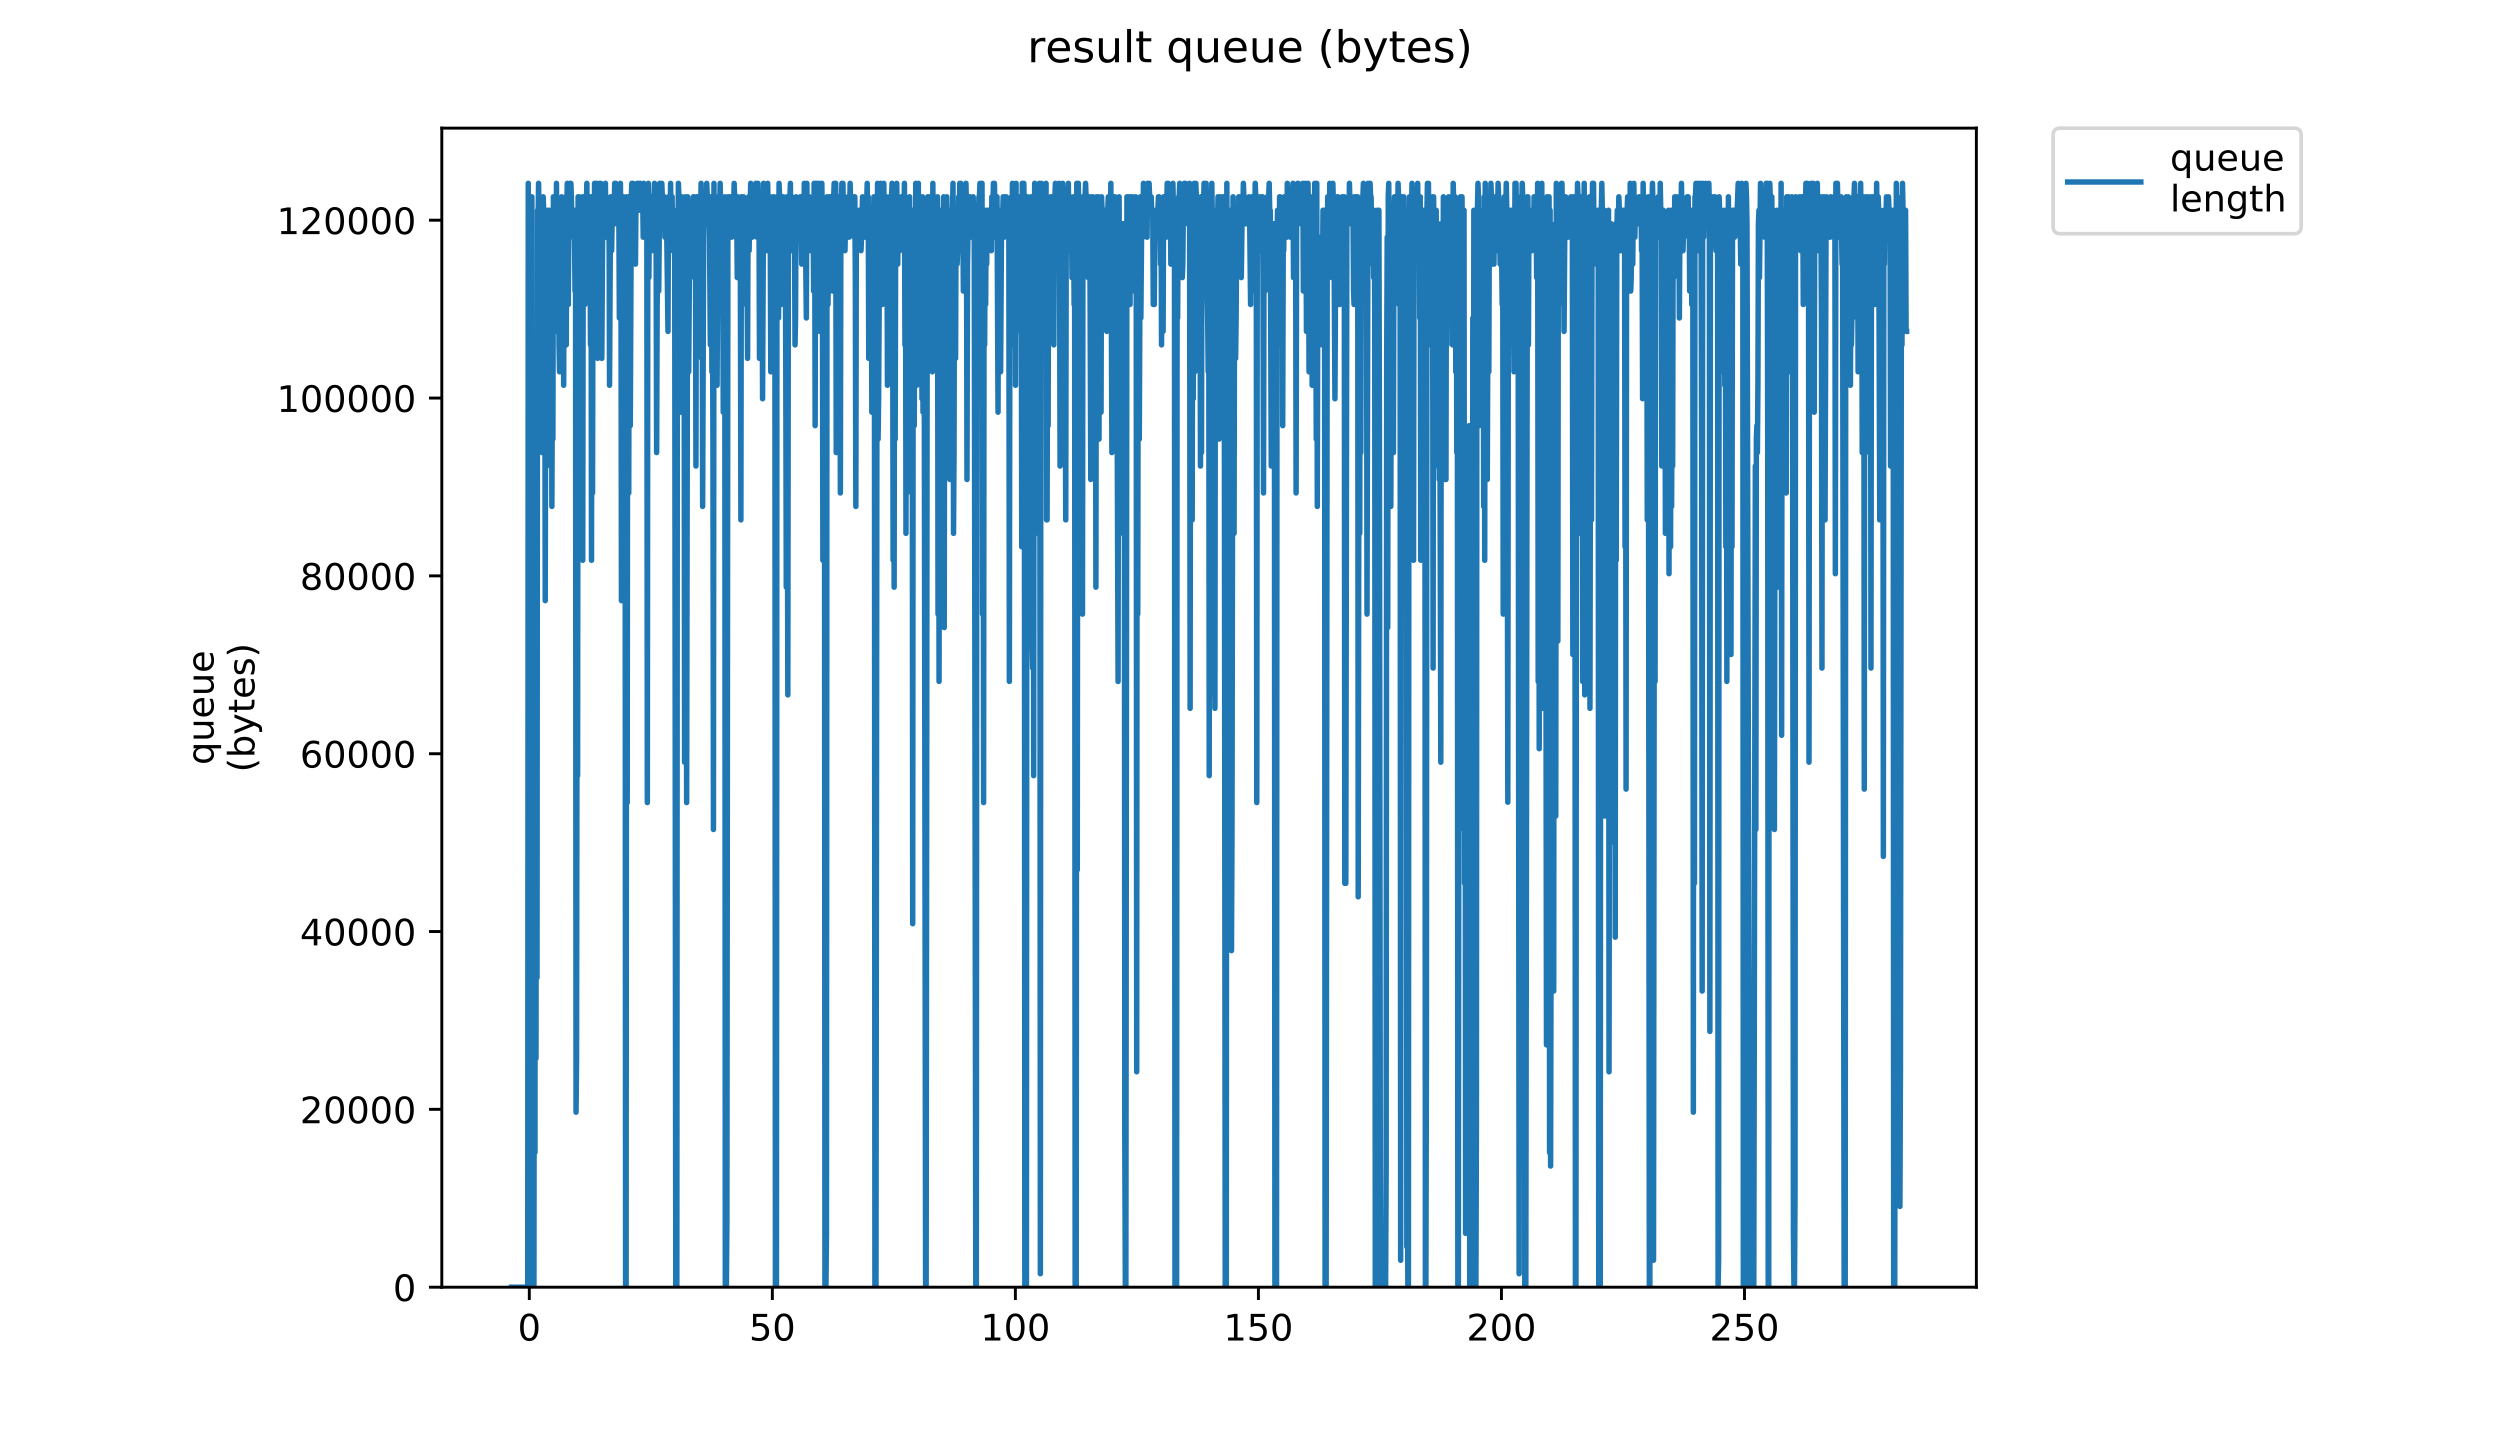 <?xml version="1.0" encoding="utf-8" standalone="no"?>
<!DOCTYPE svg PUBLIC "-//W3C//DTD SVG 1.1//EN"
  "http://www.w3.org/Graphics/SVG/1.1/DTD/svg11.dtd">
<!-- Created with matplotlib (https://matplotlib.org/) -->
<svg height="396pt" version="1.1" viewBox="0 0 684 396" width="684pt" xmlns="http://www.w3.org/2000/svg" xmlns:xlink="http://www.w3.org/1999/xlink">
 <defs>
  <style type="text/css">
*{stroke-linecap:butt;stroke-linejoin:round;}
  </style>
 </defs>
 <g id="figure_1">
  <g id="patch_1">
   <path d="M 0 396 
L 684 396 
L 684 0 
L 0 0 
z
" style="fill:#ffffff;"/>
  </g>
  <g id="axes_1">
   <g id="patch_2">
    <path d="M 120.879 352.174 
L 540.734 352.174 
L 540.734 35.062 
L 120.879 35.062 
z
" style="fill:#ffffff;"/>
   </g>
   <g id="matplotlib.axis_1">
    <g id="xtick_1">
     <g id="line2d_1">
      <defs>
       <path d="M 0 0 
L 0 3.5 
" id="mdc6f1b6aae" style="stroke:#000000;stroke-width:0.8;"/>
      </defs>
      <g>
       <use style="stroke:#000000;stroke-width:0.8;" x="144.817" xlink:href="#mdc6f1b6aae" y="352.174"/>
      </g>
     </g>
     <g id="text_1">
      <!-- 0 -->
      <defs>
       <path d="M 31.781 66.406 
Q 24.172 66.406 20.328 58.906 
Q 16.5 51.422 16.5 36.375 
Q 16.5 21.391 20.328 13.891 
Q 24.172 6.391 31.781 6.391 
Q 39.453 6.391 43.281 13.891 
Q 47.125 21.391 47.125 36.375 
Q 47.125 51.422 43.281 58.906 
Q 39.453 66.406 31.781 66.406 
z
M 31.781 74.219 
Q 44.047 74.219 50.516 64.516 
Q 56.984 54.828 56.984 36.375 
Q 56.984 17.969 50.516 8.266 
Q 44.047 -1.422 31.781 -1.422 
Q 19.531 -1.422 13.062 8.266 
Q 6.594 17.969 6.594 36.375 
Q 6.594 54.828 13.062 64.516 
Q 19.531 74.219 31.781 74.219 
z
" id="DejaVuSans-48"/>
      </defs>
      <g transform="translate(141.636 366.773)scale(0.1 -0.1)">
       <use xlink:href="#DejaVuSans-48"/>
      </g>
     </g>
    </g>
    <g id="xtick_2">
     <g id="line2d_2">
      <g>
       <use style="stroke:#000000;stroke-width:0.8;" x="211.312" xlink:href="#mdc6f1b6aae" y="352.174"/>
      </g>
     </g>
     <g id="text_2">
      <!-- 50 -->
      <defs>
       <path d="M 10.797 72.906 
L 49.516 72.906 
L 49.516 64.594 
L 19.828 64.594 
L 19.828 46.734 
Q 21.969 47.469 24.109 47.828 
Q 26.266 48.188 28.422 48.188 
Q 40.625 48.188 47.75 41.5 
Q 54.891 34.812 54.891 23.391 
Q 54.891 11.625 47.562 5.094 
Q 40.234 -1.422 26.906 -1.422 
Q 22.312 -1.422 17.547 -0.641 
Q 12.797 0.141 7.719 1.703 
L 7.719 11.625 
Q 12.109 9.234 16.797 8.062 
Q 21.484 6.891 26.703 6.891 
Q 35.156 6.891 40.078 11.328 
Q 45.016 15.766 45.016 23.391 
Q 45.016 31 40.078 35.438 
Q 35.156 39.891 26.703 39.891 
Q 22.75 39.891 18.812 39.016 
Q 14.891 38.141 10.797 36.281 
z
" id="DejaVuSans-53"/>
      </defs>
      <g transform="translate(204.949 366.773)scale(0.1 -0.1)">
       <use xlink:href="#DejaVuSans-53"/>
       <use x="63.623" xlink:href="#DejaVuSans-48"/>
      </g>
     </g>
    </g>
    <g id="xtick_3">
     <g id="line2d_3">
      <g>
       <use style="stroke:#000000;stroke-width:0.8;" x="277.806" xlink:href="#mdc6f1b6aae" y="352.174"/>
      </g>
     </g>
     <g id="text_3">
      <!-- 100 -->
      <defs>
       <path d="M 12.406 8.297 
L 28.516 8.297 
L 28.516 63.922 
L 10.984 60.406 
L 10.984 69.391 
L 28.422 72.906 
L 38.281 72.906 
L 38.281 8.297 
L 54.391 8.297 
L 54.391 0 
L 12.406 0 
z
" id="DejaVuSans-49"/>
      </defs>
      <g transform="translate(268.262 366.773)scale(0.1 -0.1)">
       <use xlink:href="#DejaVuSans-49"/>
       <use x="63.623" xlink:href="#DejaVuSans-48"/>
       <use x="127.246" xlink:href="#DejaVuSans-48"/>
      </g>
     </g>
    </g>
    <g id="xtick_4">
     <g id="line2d_4">
      <g>
       <use style="stroke:#000000;stroke-width:0.8;" x="344.301" xlink:href="#mdc6f1b6aae" y="352.174"/>
      </g>
     </g>
     <g id="text_4">
      <!-- 150 -->
      <g transform="translate(334.757 366.773)scale(0.1 -0.1)">
       <use xlink:href="#DejaVuSans-49"/>
       <use x="63.623" xlink:href="#DejaVuSans-53"/>
       <use x="127.246" xlink:href="#DejaVuSans-48"/>
      </g>
     </g>
    </g>
    <g id="xtick_5">
     <g id="line2d_5">
      <g>
       <use style="stroke:#000000;stroke-width:0.8;" x="410.795" xlink:href="#mdc6f1b6aae" y="352.174"/>
      </g>
     </g>
     <g id="text_5">
      <!-- 200 -->
      <defs>
       <path d="M 19.188 8.297 
L 53.609 8.297 
L 53.609 0 
L 7.328 0 
L 7.328 8.297 
Q 12.938 14.109 22.625 23.891 
Q 32.328 33.688 34.812 36.531 
Q 39.547 41.844 41.422 45.531 
Q 43.312 49.219 43.312 52.781 
Q 43.312 58.594 39.234 62.25 
Q 35.156 65.922 28.609 65.922 
Q 23.969 65.922 18.812 64.312 
Q 13.672 62.703 7.812 59.422 
L 7.812 69.391 
Q 13.766 71.781 18.938 73 
Q 24.125 74.219 28.422 74.219 
Q 39.75 74.219 46.484 68.547 
Q 53.219 62.891 53.219 53.422 
Q 53.219 48.922 51.531 44.891 
Q 49.859 40.875 45.406 35.406 
Q 44.188 33.984 37.641 27.219 
Q 31.109 20.453 19.188 8.297 
z
" id="DejaVuSans-50"/>
      </defs>
      <g transform="translate(401.251 366.773)scale(0.1 -0.1)">
       <use xlink:href="#DejaVuSans-50"/>
       <use x="63.623" xlink:href="#DejaVuSans-48"/>
       <use x="127.246" xlink:href="#DejaVuSans-48"/>
      </g>
     </g>
    </g>
    <g id="xtick_6">
     <g id="line2d_6">
      <g>
       <use style="stroke:#000000;stroke-width:0.8;" x="477.29" xlink:href="#mdc6f1b6aae" y="352.174"/>
      </g>
     </g>
     <g id="text_6">
      <!-- 250 -->
      <g transform="translate(467.746 366.773)scale(0.1 -0.1)">
       <use xlink:href="#DejaVuSans-50"/>
       <use x="63.623" xlink:href="#DejaVuSans-53"/>
       <use x="127.246" xlink:href="#DejaVuSans-48"/>
      </g>
     </g>
    </g>
   </g>
   <g id="matplotlib.axis_2">
    <g id="ytick_1">
     <g id="line2d_7">
      <defs>
       <path d="M 0 0 
L -3.5 0 
" id="mff5db918cb" style="stroke:#000000;stroke-width:0.8;"/>
      </defs>
      <g>
       <use style="stroke:#000000;stroke-width:0.8;" x="120.879" xlink:href="#mff5db918cb" y="352.174"/>
      </g>
     </g>
     <g id="text_7">
      <!-- 0 -->
      <g transform="translate(107.516 355.973)scale(0.1 -0.1)">
       <use xlink:href="#DejaVuSans-48"/>
      </g>
     </g>
    </g>
    <g id="ytick_2">
     <g id="line2d_8">
      <g>
       <use style="stroke:#000000;stroke-width:0.8;" x="120.879" xlink:href="#mff5db918cb" y="303.521"/>
      </g>
     </g>
     <g id="text_8">
      <!-- 20000 -->
      <g transform="translate(82.066 307.32)scale(0.1 -0.1)">
       <use xlink:href="#DejaVuSans-50"/>
       <use x="63.623" xlink:href="#DejaVuSans-48"/>
       <use x="127.246" xlink:href="#DejaVuSans-48"/>
       <use x="190.869" xlink:href="#DejaVuSans-48"/>
       <use x="254.492" xlink:href="#DejaVuSans-48"/>
      </g>
     </g>
    </g>
    <g id="ytick_3">
     <g id="line2d_9">
      <g>
       <use style="stroke:#000000;stroke-width:0.8;" x="120.879" xlink:href="#mff5db918cb" y="254.867"/>
      </g>
     </g>
     <g id="text_9">
      <!-- 40000 -->
      <defs>
       <path d="M 37.797 64.312 
L 12.891 25.391 
L 37.797 25.391 
z
M 35.203 72.906 
L 47.609 72.906 
L 47.609 25.391 
L 58.016 25.391 
L 58.016 17.188 
L 47.609 17.188 
L 47.609 0 
L 37.797 0 
L 37.797 17.188 
L 4.891 17.188 
L 4.891 26.703 
z
" id="DejaVuSans-52"/>
      </defs>
      <g transform="translate(82.066 258.667)scale(0.1 -0.1)">
       <use xlink:href="#DejaVuSans-52"/>
       <use x="63.623" xlink:href="#DejaVuSans-48"/>
       <use x="127.246" xlink:href="#DejaVuSans-48"/>
       <use x="190.869" xlink:href="#DejaVuSans-48"/>
       <use x="254.492" xlink:href="#DejaVuSans-48"/>
      </g>
     </g>
    </g>
    <g id="ytick_4">
     <g id="line2d_10">
      <g>
       <use style="stroke:#000000;stroke-width:0.8;" x="120.879" xlink:href="#mff5db918cb" y="206.214"/>
      </g>
     </g>
     <g id="text_10">
      <!-- 60000 -->
      <defs>
       <path d="M 33.016 40.375 
Q 26.375 40.375 22.484 35.828 
Q 18.609 31.297 18.609 23.391 
Q 18.609 15.531 22.484 10.953 
Q 26.375 6.391 33.016 6.391 
Q 39.656 6.391 43.531 10.953 
Q 47.406 15.531 47.406 23.391 
Q 47.406 31.297 43.531 35.828 
Q 39.656 40.375 33.016 40.375 
z
M 52.594 71.297 
L 52.594 62.312 
Q 48.875 64.062 45.094 64.984 
Q 41.312 65.922 37.594 65.922 
Q 27.828 65.922 22.672 59.328 
Q 17.531 52.734 16.797 39.406 
Q 19.672 43.656 24.016 45.922 
Q 28.375 48.188 33.594 48.188 
Q 44.578 48.188 50.953 41.516 
Q 57.328 34.859 57.328 23.391 
Q 57.328 12.156 50.688 5.359 
Q 44.047 -1.422 33.016 -1.422 
Q 20.359 -1.422 13.672 8.266 
Q 6.984 17.969 6.984 36.375 
Q 6.984 53.656 15.188 63.938 
Q 23.391 74.219 37.203 74.219 
Q 40.922 74.219 44.703 73.484 
Q 48.484 72.75 52.594 71.297 
z
" id="DejaVuSans-54"/>
      </defs>
      <g transform="translate(82.066 210.013)scale(0.1 -0.1)">
       <use xlink:href="#DejaVuSans-54"/>
       <use x="63.623" xlink:href="#DejaVuSans-48"/>
       <use x="127.246" xlink:href="#DejaVuSans-48"/>
       <use x="190.869" xlink:href="#DejaVuSans-48"/>
       <use x="254.492" xlink:href="#DejaVuSans-48"/>
      </g>
     </g>
    </g>
    <g id="ytick_5">
     <g id="line2d_11">
      <g>
       <use style="stroke:#000000;stroke-width:0.8;" x="120.879" xlink:href="#mff5db918cb" y="157.561"/>
      </g>
     </g>
     <g id="text_11">
      <!-- 80000 -->
      <defs>
       <path d="M 31.781 34.625 
Q 24.75 34.625 20.719 30.859 
Q 16.703 27.094 16.703 20.516 
Q 16.703 13.922 20.719 10.156 
Q 24.75 6.391 31.781 6.391 
Q 38.812 6.391 42.859 10.172 
Q 46.922 13.969 46.922 20.516 
Q 46.922 27.094 42.891 30.859 
Q 38.875 34.625 31.781 34.625 
z
M 21.922 38.812 
Q 15.578 40.375 12.031 44.719 
Q 8.5 49.078 8.5 55.328 
Q 8.5 64.062 14.719 69.141 
Q 20.953 74.219 31.781 74.219 
Q 42.672 74.219 48.875 69.141 
Q 55.078 64.062 55.078 55.328 
Q 55.078 49.078 51.531 44.719 
Q 48 40.375 41.703 38.812 
Q 48.828 37.156 52.797 32.312 
Q 56.781 27.484 56.781 20.516 
Q 56.781 9.906 50.312 4.234 
Q 43.844 -1.422 31.781 -1.422 
Q 19.734 -1.422 13.25 4.234 
Q 6.781 9.906 6.781 20.516 
Q 6.781 27.484 10.781 32.312 
Q 14.797 37.156 21.922 38.812 
z
M 18.312 54.391 
Q 18.312 48.734 21.844 45.562 
Q 25.391 42.391 31.781 42.391 
Q 38.141 42.391 41.719 45.562 
Q 45.312 48.734 45.312 54.391 
Q 45.312 60.062 41.719 63.234 
Q 38.141 66.406 31.781 66.406 
Q 25.391 66.406 21.844 63.234 
Q 18.312 60.062 18.312 54.391 
z
" id="DejaVuSans-56"/>
      </defs>
      <g transform="translate(82.066 161.36)scale(0.1 -0.1)">
       <use xlink:href="#DejaVuSans-56"/>
       <use x="63.623" xlink:href="#DejaVuSans-48"/>
       <use x="127.246" xlink:href="#DejaVuSans-48"/>
       <use x="190.869" xlink:href="#DejaVuSans-48"/>
       <use x="254.492" xlink:href="#DejaVuSans-48"/>
      </g>
     </g>
    </g>
    <g id="ytick_6">
     <g id="line2d_12">
      <g>
       <use style="stroke:#000000;stroke-width:0.8;" x="120.879" xlink:href="#mff5db918cb" y="108.907"/>
      </g>
     </g>
     <g id="text_12">
      <!-- 100000 -->
      <g transform="translate(75.704 112.706)scale(0.1 -0.1)">
       <use xlink:href="#DejaVuSans-49"/>
       <use x="63.623" xlink:href="#DejaVuSans-48"/>
       <use x="127.246" xlink:href="#DejaVuSans-48"/>
       <use x="190.869" xlink:href="#DejaVuSans-48"/>
       <use x="254.492" xlink:href="#DejaVuSans-48"/>
       <use x="318.115" xlink:href="#DejaVuSans-48"/>
      </g>
     </g>
    </g>
    <g id="ytick_7">
     <g id="line2d_13">
      <g>
       <use style="stroke:#000000;stroke-width:0.8;" x="120.879" xlink:href="#mff5db918cb" y="60.254"/>
      </g>
     </g>
     <g id="text_13">
      <!-- 120000 -->
      <g transform="translate(75.704 64.053)scale(0.1 -0.1)">
       <use xlink:href="#DejaVuSans-49"/>
       <use x="63.623" xlink:href="#DejaVuSans-50"/>
       <use x="127.246" xlink:href="#DejaVuSans-48"/>
       <use x="190.869" xlink:href="#DejaVuSans-48"/>
       <use x="254.492" xlink:href="#DejaVuSans-48"/>
       <use x="318.115" xlink:href="#DejaVuSans-48"/>
      </g>
     </g>
    </g>
    <g id="text_14">
     <!-- queue -->
     <defs>
      <path d="M 14.797 27.297 
Q 14.797 17.391 18.875 11.75 
Q 22.953 6.109 30.078 6.109 
Q 37.203 6.109 41.297 11.75 
Q 45.406 17.391 45.406 27.297 
Q 45.406 37.203 41.297 42.844 
Q 37.203 48.484 30.078 48.484 
Q 22.953 48.484 18.875 42.844 
Q 14.797 37.203 14.797 27.297 
z
M 45.406 8.203 
Q 42.578 3.328 38.25 0.953 
Q 33.938 -1.422 27.875 -1.422 
Q 17.969 -1.422 11.734 6.484 
Q 5.516 14.406 5.516 27.297 
Q 5.516 40.188 11.734 48.094 
Q 17.969 56 27.875 56 
Q 33.938 56 38.25 53.625 
Q 42.578 51.266 45.406 46.391 
L 45.406 54.688 
L 54.391 54.688 
L 54.391 -20.797 
L 45.406 -20.797 
z
" id="DejaVuSans-113"/>
      <path d="M 8.5 21.578 
L 8.5 54.688 
L 17.484 54.688 
L 17.484 21.922 
Q 17.484 14.156 20.5 10.266 
Q 23.531 6.391 29.594 6.391 
Q 36.859 6.391 41.078 11.031 
Q 45.312 15.672 45.312 23.688 
L 45.312 54.688 
L 54.297 54.688 
L 54.297 0 
L 45.312 0 
L 45.312 8.406 
Q 42.047 3.422 37.719 1 
Q 33.406 -1.422 27.688 -1.422 
Q 18.266 -1.422 13.375 4.438 
Q 8.5 10.297 8.5 21.578 
z
M 31.109 56 
z
" id="DejaVuSans-117"/>
      <path d="M 56.203 29.594 
L 56.203 25.203 
L 14.891 25.203 
Q 15.484 15.922 20.484 11.062 
Q 25.484 6.203 34.422 6.203 
Q 39.594 6.203 44.453 7.469 
Q 49.312 8.734 54.109 11.281 
L 54.109 2.781 
Q 49.266 0.734 44.188 -0.344 
Q 39.109 -1.422 33.891 -1.422 
Q 20.797 -1.422 13.156 6.188 
Q 5.516 13.812 5.516 26.812 
Q 5.516 40.234 12.766 48.109 
Q 20.016 56 32.328 56 
Q 43.359 56 49.781 48.891 
Q 56.203 41.797 56.203 29.594 
z
M 47.219 32.234 
Q 47.125 39.594 43.094 43.984 
Q 39.062 48.391 32.422 48.391 
Q 24.906 48.391 20.391 44.141 
Q 15.875 39.891 15.188 32.172 
z
" id="DejaVuSans-101"/>
     </defs>
     <g transform="translate(58.426 209.283)rotate(-90)scale(0.1 -0.1)">
      <use xlink:href="#DejaVuSans-113"/>
      <use x="63.477" xlink:href="#DejaVuSans-117"/>
      <use x="126.855" xlink:href="#DejaVuSans-101"/>
      <use x="188.379" xlink:href="#DejaVuSans-117"/>
      <use x="251.758" xlink:href="#DejaVuSans-101"/>
     </g>
     <!-- (bytes) -->
     <defs>
      <path d="M 31 75.875 
Q 24.469 64.656 21.281 53.656 
Q 18.109 42.672 18.109 31.391 
Q 18.109 20.125 21.312 9.062 
Q 24.516 -2 31 -13.188 
L 23.188 -13.188 
Q 15.875 -1.703 12.234 9.375 
Q 8.594 20.453 8.594 31.391 
Q 8.594 42.281 12.203 53.312 
Q 15.828 64.359 23.188 75.875 
z
" id="DejaVuSans-40"/>
      <path d="M 48.688 27.297 
Q 48.688 37.203 44.609 42.844 
Q 40.531 48.484 33.406 48.484 
Q 26.266 48.484 22.188 42.844 
Q 18.109 37.203 18.109 27.297 
Q 18.109 17.391 22.188 11.75 
Q 26.266 6.109 33.406 6.109 
Q 40.531 6.109 44.609 11.75 
Q 48.688 17.391 48.688 27.297 
z
M 18.109 46.391 
Q 20.953 51.266 25.266 53.625 
Q 29.594 56 35.594 56 
Q 45.562 56 51.781 48.094 
Q 58.016 40.188 58.016 27.297 
Q 58.016 14.406 51.781 6.484 
Q 45.562 -1.422 35.594 -1.422 
Q 29.594 -1.422 25.266 0.953 
Q 20.953 3.328 18.109 8.203 
L 18.109 0 
L 9.078 0 
L 9.078 75.984 
L 18.109 75.984 
z
" id="DejaVuSans-98"/>
      <path d="M 32.172 -5.078 
Q 28.375 -14.844 24.75 -17.812 
Q 21.141 -20.797 15.094 -20.797 
L 7.906 -20.797 
L 7.906 -13.281 
L 13.188 -13.281 
Q 16.891 -13.281 18.938 -11.516 
Q 21 -9.766 23.484 -3.219 
L 25.094 0.875 
L 2.984 54.688 
L 12.5 54.688 
L 29.594 11.922 
L 46.688 54.688 
L 56.203 54.688 
z
" id="DejaVuSans-121"/>
      <path d="M 18.312 70.219 
L 18.312 54.688 
L 36.812 54.688 
L 36.812 47.703 
L 18.312 47.703 
L 18.312 18.016 
Q 18.312 11.328 20.141 9.422 
Q 21.969 7.516 27.594 7.516 
L 36.812 7.516 
L 36.812 0 
L 27.594 0 
Q 17.188 0 13.234 3.875 
Q 9.281 7.766 9.281 18.016 
L 9.281 47.703 
L 2.688 47.703 
L 2.688 54.688 
L 9.281 54.688 
L 9.281 70.219 
z
" id="DejaVuSans-116"/>
      <path d="M 44.281 53.078 
L 44.281 44.578 
Q 40.484 46.531 36.375 47.5 
Q 32.281 48.484 27.875 48.484 
Q 21.188 48.484 17.844 46.438 
Q 14.5 44.391 14.5 40.281 
Q 14.5 37.156 16.891 35.375 
Q 19.281 33.594 26.516 31.984 
L 29.594 31.297 
Q 39.156 29.25 43.188 25.516 
Q 47.219 21.781 47.219 15.094 
Q 47.219 7.469 41.188 3.016 
Q 35.156 -1.422 24.609 -1.422 
Q 20.219 -1.422 15.453 -0.562 
Q 10.688 0.297 5.422 2 
L 5.422 11.281 
Q 10.406 8.688 15.234 7.391 
Q 20.062 6.109 24.812 6.109 
Q 31.156 6.109 34.562 8.281 
Q 37.984 10.453 37.984 14.406 
Q 37.984 18.062 35.516 20.016 
Q 33.062 21.969 24.703 23.781 
L 21.578 24.516 
Q 13.234 26.266 9.516 29.906 
Q 5.812 33.547 5.812 39.891 
Q 5.812 47.609 11.281 51.797 
Q 16.75 56 26.812 56 
Q 31.781 56 36.172 55.266 
Q 40.578 54.547 44.281 53.078 
z
" id="DejaVuSans-115"/>
      <path d="M 8.016 75.875 
L 15.828 75.875 
Q 23.141 64.359 26.781 53.312 
Q 30.422 42.281 30.422 31.391 
Q 30.422 20.453 26.781 9.375 
Q 23.141 -1.703 15.828 -13.188 
L 8.016 -13.188 
Q 14.5 -2 17.703 9.062 
Q 20.906 20.125 20.906 31.391 
Q 20.906 42.672 17.703 53.656 
Q 14.5 64.656 8.016 75.875 
z
" id="DejaVuSans-41"/>
     </defs>
     <g transform="translate(69.624 211.295)rotate(-90)scale(0.1 -0.1)">
      <use xlink:href="#DejaVuSans-40"/>
      <use x="39.014" xlink:href="#DejaVuSans-98"/>
      <use x="102.49" xlink:href="#DejaVuSans-121"/>
      <use x="161.67" xlink:href="#DejaVuSans-116"/>
      <use x="200.879" xlink:href="#DejaVuSans-101"/>
      <use x="262.402" xlink:href="#DejaVuSans-115"/>
      <use x="314.502" xlink:href="#DejaVuSans-41"/>
     </g>
    </g>
   </g>
   <g id="line2d_14">
    <path clip-path="url(#p511722fcd8)" d="M 139.963 352.174 
L 144.385 352.174 
L 144.529 50.163 
L 144.67 352.174 
L 144.81 300.611 
L 144.957 319.027 
L 145.101 352.174 
L 145.241 204.852 
L 145.382 352.174 
L 145.522 53.846 
L 145.662 274.83 
L 145.803 193.802 
L 146.083 352.174 
L 146.223 208.535 
L 146.365 315.344 
L 146.505 101.726 
L 146.646 289.562 
L 146.786 164.338 
L 146.927 267.478 
L 147.074 57.529 
L 147.213 60.546 
L 147.353 50.163 
L 147.493 61.212 
L 147.633 61.212 
L 147.776 53.846 
L 147.916 57.529 
L 148.196 72.261 
L 148.336 123.824 
L 148.615 53.846 
L 148.894 61.212 
L 149.035 79.628 
L 149.176 164.338 
L 149.315 94.36 
L 149.455 90.677 
L 149.595 127.507 
L 149.734 68.578 
L 149.874 57.529 
L 150.014 57.529 
L 150.153 79.628 
L 150.293 57.529 
L 150.433 83.311 
L 150.573 61.212 
L 150.712 64.895 
L 150.852 61.212 
L 150.992 138.557 
L 151.132 101.726 
L 151.271 120.141 
L 151.411 53.846 
L 151.551 64.895 
L 151.691 61.212 
L 151.831 64.895 
L 151.971 61.212 
L 152.112 75.944 
L 152.251 50.163 
L 152.391 90.677 
L 152.531 57.529 
L 152.671 68.578 
L 152.81 57.529 
L 152.95 94.36 
L 153.094 101.726 
L 153.238 64.895 
L 153.661 53.846 
L 153.801 90.677 
L 153.941 64.895 
L 154.081 61.212 
L 154.221 105.409 
L 154.366 57.529 
L 154.649 57.529 
L 154.789 53.846 
L 154.929 94.36 
L 155.068 57.529 
L 155.208 50.163 
L 155.349 57.529 
L 155.49 83.311 
L 155.63 57.529 
L 155.771 57.529 
L 155.911 50.163 
L 156.051 53.846 
L 156.192 50.163 
L 156.332 53.846 
L 156.474 61.212 
L 156.614 57.529 
L 156.755 64.895 
L 157.038 57.529 
L 157.179 64.895 
L 157.321 79.628 
L 157.463 57.529 
L 157.603 304.294 
L 157.746 289.562 
L 157.886 175.387 
L 158.027 212.218 
L 158.167 53.846 
L 158.307 57.529 
L 158.449 53.846 
L 158.592 57.529 
L 158.733 68.578 
L 158.873 68.578 
L 159.016 98.043 
L 159.156 57.529 
L 159.297 53.846 
L 159.437 153.289 
L 159.58 53.846 
L 159.863 75.944 
L 160.004 83.311 
L 160.144 61.212 
L 160.284 61.212 
L 160.566 50.163 
L 160.706 79.628 
L 160.989 53.846 
L 161.13 57.529 
L 161.27 53.846 
L 161.411 61.212 
L 161.553 94.36 
L 161.693 53.846 
L 161.835 153.289 
L 161.975 64.895 
L 162.117 134.873 
L 162.257 61.212 
L 162.398 83.311 
L 162.679 50.163 
L 162.82 50.163 
L 162.96 53.846 
L 163.102 64.895 
L 163.243 50.163 
L 163.384 57.529 
L 163.525 98.043 
L 163.668 53.846 
L 163.809 83.311 
L 164.089 50.163 
L 164.229 61.212 
L 164.37 50.163 
L 164.654 98.043 
L 164.939 53.846 
L 165.079 57.529 
L 165.219 53.846 
L 165.36 53.846 
L 165.501 57.529 
L 165.641 50.163 
L 165.783 64.895 
L 166.065 57.529 
L 166.206 57.529 
L 166.49 64.895 
L 166.63 57.529 
L 166.771 105.409 
L 167.052 53.846 
L 167.193 53.846 
L 167.334 68.578 
L 167.475 61.212 
L 167.615 61.212 
L 167.756 57.529 
L 167.898 61.212 
L 168.04 57.529 
L 168.181 50.163 
L 168.322 61.212 
L 168.464 50.163 
L 168.604 57.529 
L 168.745 53.846 
L 168.887 61.212 
L 169.029 61.212 
L 169.172 53.846 
L 169.315 57.529 
L 169.457 86.994 
L 169.743 50.163 
L 169.884 64.895 
L 170.025 164.338 
L 170.306 61.212 
L 170.45 61.212 
L 170.594 53.846 
L 170.735 75.944 
L 170.876 61.212 
L 171.017 75.944 
L 171.16 352.174 
L 171.306 352.174 
L 171.454 53.846 
L 171.602 219.584 
L 171.744 57.529 
L 171.884 53.846 
L 172.025 134.873 
L 172.166 53.846 
L 172.307 53.846 
L 172.447 116.458 
L 172.734 53.846 
L 172.875 50.163 
L 173.015 57.529 
L 173.157 50.163 
L 173.297 61.212 
L 173.581 53.846 
L 173.865 72.261 
L 174.006 53.846 
L 174.148 57.529 
L 174.289 50.163 
L 174.571 57.529 
L 174.712 57.529 
L 174.853 50.163 
L 174.994 53.846 
L 175.135 50.163 
L 175.276 57.529 
L 175.697 57.529 
L 175.838 53.846 
L 175.979 64.895 
L 176.12 50.163 
L 176.402 61.212 
L 176.543 61.212 
L 176.684 57.529 
L 176.825 64.895 
L 176.968 57.529 
L 177.109 219.584 
L 177.25 53.846 
L 177.391 50.163 
L 177.531 75.944 
L 177.672 57.529 
L 177.813 61.212 
L 177.954 53.846 
L 178.094 53.846 
L 178.376 68.578 
L 178.657 53.846 
L 178.939 53.846 
L 179.08 50.163 
L 179.22 57.529 
L 179.361 57.529 
L 179.51 64.895 
L 179.655 123.824 
L 179.797 83.311 
L 180.081 64.895 
L 180.224 79.628 
L 180.507 50.163 
L 180.648 57.529 
L 180.789 50.163 
L 180.93 57.529 
L 181.071 50.163 
L 181.212 53.846 
L 181.352 61.212 
L 181.633 61.212 
L 181.775 53.846 
L 181.916 64.895 
L 182.057 61.212 
L 182.198 64.895 
L 182.339 57.529 
L 182.761 90.677 
L 182.902 53.846 
L 183.044 57.529 
L 183.188 53.846 
L 183.329 61.212 
L 183.47 50.163 
L 183.611 61.212 
L 183.752 61.212 
L 183.892 53.846 
L 184.034 68.578 
L 184.317 57.529 
L 184.458 61.212 
L 184.6 72.261 
L 184.889 352.174 
L 185.183 352.174 
L 185.324 86.994 
L 185.605 50.163 
L 185.745 53.846 
L 185.885 90.677 
L 186.026 57.529 
L 186.167 109.092 
L 186.311 112.775 
L 186.593 53.846 
L 186.734 86.994 
L 186.875 57.529 
L 187.016 86.994 
L 187.157 57.529 
L 187.299 208.535 
L 187.581 53.846 
L 187.865 219.584 
L 188.147 53.846 
L 188.288 57.529 
L 188.429 101.726 
L 188.715 61.212 
L 188.856 64.895 
L 188.999 57.529 
L 189.139 61.212 
L 189.279 61.212 
L 189.42 57.529 
L 189.562 61.212 
L 189.703 53.846 
L 189.843 53.846 
L 189.983 75.944 
L 190.124 72.261 
L 190.267 61.212 
L 190.408 127.507 
L 190.548 53.846 
L 190.969 53.846 
L 191.11 75.944 
L 191.25 57.529 
L 191.531 57.529 
L 191.675 61.212 
L 191.816 50.163 
L 191.957 98.043 
L 192.098 57.529 
L 192.238 138.557 
L 192.521 64.895 
L 192.662 57.529 
L 193.223 57.529 
L 193.364 50.163 
L 193.504 53.846 
L 193.644 61.212 
L 193.785 53.846 
L 193.926 57.529 
L 194.066 57.529 
L 194.347 94.36 
L 194.489 53.846 
L 194.63 61.212 
L 194.77 101.726 
L 194.914 75.944 
L 195.058 120.141 
L 195.199 226.95 
L 195.341 50.163 
L 195.489 105.409 
L 195.629 57.529 
L 195.771 57.529 
L 195.911 61.212 
L 196.051 61.212 
L 196.192 105.409 
L 196.472 53.846 
L 196.614 61.212 
L 196.754 61.212 
L 196.894 57.529 
L 197.035 50.163 
L 197.315 68.578 
L 197.455 68.578 
L 197.595 83.311 
L 197.735 61.212 
L 197.875 112.775 
L 198.016 57.529 
L 198.157 57.529 
L 198.297 53.846 
L 198.441 352.174 
L 198.737 352.174 
L 198.881 333.759 
L 199.161 53.846 
L 199.301 53.846 
L 199.442 61.212 
L 199.583 53.846 
L 199.726 61.212 
L 199.867 61.212 
L 200.007 53.846 
L 200.149 64.895 
L 200.29 53.846 
L 200.431 61.212 
L 200.576 57.529 
L 200.718 57.529 
L 200.86 50.163 
L 201.002 53.846 
L 201.143 53.846 
L 201.286 64.895 
L 201.429 53.846 
L 201.569 57.529 
L 201.71 75.944 
L 201.853 53.846 
L 201.993 64.895 
L 202.133 57.529 
L 202.275 57.529 
L 202.561 72.261 
L 202.707 142.24 
L 202.849 53.846 
L 203.131 53.846 
L 203.271 57.529 
L 203.412 53.846 
L 203.555 61.212 
L 203.695 61.212 
L 203.835 64.895 
L 203.975 64.895 
L 204.115 83.311 
L 204.255 64.895 
L 204.395 75.944 
L 204.535 98.043 
L 204.676 57.529 
L 204.816 53.846 
L 204.957 68.578 
L 205.098 57.529 
L 205.248 57.529 
L 205.388 50.163 
L 205.528 64.895 
L 205.67 53.846 
L 205.81 64.895 
L 205.953 53.846 
L 206.095 53.846 
L 206.241 57.529 
L 206.384 57.529 
L 206.524 61.212 
L 206.804 50.163 
L 207.085 64.895 
L 207.366 50.163 
L 207.507 57.529 
L 207.653 53.846 
L 207.794 98.043 
L 207.935 64.895 
L 208.216 86.994 
L 208.357 57.529 
L 208.497 57.529 
L 208.637 109.092 
L 208.921 50.163 
L 209.061 61.212 
L 209.202 61.212 
L 209.342 57.529 
L 209.482 68.578 
L 209.623 68.578 
L 209.763 61.212 
L 209.903 68.578 
L 210.043 50.163 
L 210.183 61.212 
L 210.324 53.846 
L 210.603 53.846 
L 210.743 64.895 
L 210.883 101.726 
L 211.024 57.529 
L 211.164 86.994 
L 211.303 57.529 
L 211.445 53.846 
L 211.587 64.895 
L 211.729 53.846 
L 211.869 61.212 
L 212.01 83.311 
L 212.15 352.174 
L 212.436 352.174 
L 212.577 53.846 
L 212.72 83.311 
L 212.863 72.261 
L 213.005 86.994 
L 213.149 50.163 
L 213.29 53.846 
L 213.431 61.212 
L 213.572 57.529 
L 213.713 83.311 
L 213.855 57.529 
L 213.996 53.846 
L 214.137 64.895 
L 214.278 53.846 
L 214.419 68.578 
L 214.56 61.212 
L 214.701 61.212 
L 214.842 64.895 
L 214.984 98.043 
L 215.124 160.655 
L 215.265 53.846 
L 215.548 190.119 
L 215.693 68.578 
L 215.832 53.846 
L 216.113 53.846 
L 216.253 50.163 
L 216.394 68.578 
L 216.535 64.895 
L 216.675 53.846 
L 216.815 64.895 
L 216.956 57.529 
L 217.098 61.212 
L 217.239 57.529 
L 217.38 64.895 
L 217.52 94.36 
L 217.661 86.994 
L 217.802 53.846 
L 218.083 61.212 
L 218.363 61.212 
L 218.504 57.529 
L 218.645 61.212 
L 218.786 61.212 
L 218.926 53.846 
L 219.067 53.846 
L 219.348 72.261 
L 219.63 53.846 
L 219.912 61.212 
L 220.052 50.163 
L 220.193 64.895 
L 220.336 61.212 
L 220.617 86.994 
L 220.758 50.163 
L 220.899 64.895 
L 221.04 57.529 
L 221.18 61.212 
L 221.326 53.846 
L 221.47 53.846 
L 221.613 68.578 
L 221.754 57.529 
L 221.895 61.212 
L 222.036 57.529 
L 222.177 61.212 
L 222.459 53.846 
L 222.6 79.628 
L 222.74 50.163 
L 222.881 50.163 
L 223.021 116.458 
L 223.162 50.163 
L 223.303 61.212 
L 223.444 61.212 
L 223.585 50.163 
L 223.727 57.529 
L 223.867 57.529 
L 224.007 72.261 
L 224.148 50.163 
L 224.288 90.677 
L 224.429 57.529 
L 224.57 68.578 
L 224.855 50.163 
L 224.997 64.895 
L 225.138 153.289 
L 225.42 68.578 
L 225.56 64.895 
L 225.701 352.174 
L 225.982 352.174 
L 226.122 337.442 
L 226.262 53.846 
L 226.403 61.212 
L 226.543 83.311 
L 226.824 53.846 
L 226.964 53.846 
L 227.104 61.212 
L 227.244 53.846 
L 227.385 68.578 
L 227.528 57.529 
L 227.668 64.895 
L 227.809 79.628 
L 227.949 53.846 
L 228.09 53.846 
L 228.231 50.163 
L 228.372 50.163 
L 228.512 57.529 
L 228.653 50.163 
L 228.793 123.824 
L 228.934 61.212 
L 229.075 53.846 
L 229.359 61.212 
L 229.5 72.261 
L 229.642 53.846 
L 229.782 53.846 
L 229.923 134.873 
L 230.063 61.212 
L 230.345 50.163 
L 230.485 64.895 
L 230.626 50.163 
L 230.909 64.895 
L 231.049 53.846 
L 231.19 68.578 
L 231.331 61.212 
L 231.472 61.212 
L 231.614 57.529 
L 231.754 57.529 
L 231.895 61.212 
L 232.036 53.846 
L 232.176 57.529 
L 232.317 64.895 
L 232.599 50.163 
L 232.883 61.212 
L 233.168 61.212 
L 233.31 53.846 
L 233.452 53.846 
L 233.733 64.895 
L 233.874 53.846 
L 234.014 75.944 
L 234.158 138.557 
L 234.3 57.529 
L 234.441 68.578 
L 234.583 64.895 
L 234.866 64.895 
L 235.009 57.529 
L 235.149 61.212 
L 235.291 61.212 
L 235.572 68.578 
L 235.713 64.895 
L 235.994 53.846 
L 236.135 64.895 
L 236.276 57.529 
L 236.416 64.895 
L 236.557 64.895 
L 236.697 57.529 
L 236.837 61.212 
L 236.978 61.212 
L 237.264 50.163 
L 237.405 64.895 
L 237.545 53.846 
L 237.69 98.043 
L 237.97 68.578 
L 238.111 75.944 
L 238.253 57.529 
L 238.393 61.212 
L 238.533 112.775 
L 238.673 64.895 
L 238.813 72.261 
L 239.093 53.846 
L 239.234 61.212 
L 239.375 352.174 
L 239.667 352.174 
L 239.962 72.261 
L 240.102 50.163 
L 240.243 120.141 
L 240.386 109.092 
L 240.675 61.212 
L 240.961 50.163 
L 241.103 61.212 
L 241.246 53.846 
L 241.387 83.311 
L 241.529 57.529 
L 241.67 79.628 
L 241.811 50.163 
L 241.952 61.212 
L 242.093 53.846 
L 242.24 57.529 
L 242.381 64.895 
L 242.521 53.846 
L 242.662 57.529 
L 242.802 105.409 
L 242.942 57.529 
L 243.222 57.529 
L 243.362 53.846 
L 243.506 64.895 
L 243.646 64.895 
L 243.788 94.36 
L 243.929 53.846 
L 244.07 50.163 
L 244.211 64.895 
L 244.352 153.289 
L 244.494 53.846 
L 244.635 160.655 
L 244.779 61.212 
L 244.922 120.141 
L 245.063 57.529 
L 245.203 61.212 
L 245.343 50.163 
L 245.624 72.261 
L 245.765 57.529 
L 245.905 64.895 
L 246.046 57.529 
L 246.187 68.578 
L 246.328 57.529 
L 246.468 57.529 
L 246.609 53.846 
L 246.75 64.895 
L 246.89 64.895 
L 247.03 53.846 
L 247.31 61.212 
L 247.451 50.163 
L 247.592 94.36 
L 247.733 53.846 
L 247.873 145.923 
L 248.014 57.529 
L 248.157 134.873 
L 248.301 61.212 
L 248.441 57.529 
L 248.582 57.529 
L 248.723 75.944 
L 248.866 53.846 
L 249.007 86.994 
L 249.147 61.212 
L 249.288 61.212 
L 249.429 72.261 
L 249.57 57.529 
L 249.711 252.731 
L 249.851 68.578 
L 249.993 61.212 
L 250.134 116.458 
L 250.275 83.311 
L 250.415 83.311 
L 250.555 50.163 
L 250.695 57.529 
L 250.836 105.409 
L 250.978 61.212 
L 251.119 57.529 
L 251.259 50.163 
L 251.402 90.677 
L 251.542 68.578 
L 251.684 86.994 
L 251.825 68.578 
L 251.968 90.677 
L 252.109 57.529 
L 252.25 109.092 
L 252.392 53.846 
L 252.532 112.775 
L 252.674 57.529 
L 252.817 57.529 
L 253.246 352.174 
L 253.393 352.174 
L 253.676 86.994 
L 253.816 53.846 
L 254.099 53.846 
L 254.24 79.628 
L 254.381 64.895 
L 254.522 64.895 
L 254.662 61.212 
L 254.804 61.212 
L 254.945 53.846 
L 255.088 101.726 
L 255.228 50.163 
L 255.368 72.261 
L 255.51 53.846 
L 255.652 57.529 
L 255.795 57.529 
L 255.936 75.944 
L 256.077 72.261 
L 256.217 61.212 
L 256.36 90.677 
L 256.501 53.846 
L 256.644 168.021 
L 256.785 61.212 
L 256.926 186.436 
L 257.067 57.529 
L 257.349 57.529 
L 257.49 61.212 
L 257.772 61.212 
L 257.913 57.529 
L 258.055 68.578 
L 258.196 53.846 
L 258.337 171.704 
L 258.478 75.944 
L 258.619 57.529 
L 258.761 94.36 
L 259.044 53.846 
L 259.185 94.36 
L 259.325 57.529 
L 259.466 57.529 
L 259.608 105.409 
L 259.748 68.578 
L 259.888 131.19 
L 260.029 57.529 
L 260.169 127.507 
L 260.31 57.529 
L 260.454 61.212 
L 260.598 57.529 
L 260.741 50.163 
L 260.883 145.923 
L 261.024 123.824 
L 261.165 57.529 
L 261.305 57.529 
L 261.445 98.043 
L 261.585 57.529 
L 261.726 72.261 
L 261.867 72.261 
L 262.011 68.578 
L 262.296 53.846 
L 262.438 64.895 
L 262.581 50.163 
L 262.723 57.529 
L 262.865 50.163 
L 263.008 61.212 
L 263.151 53.846 
L 263.293 53.846 
L 263.434 61.212 
L 263.578 79.628 
L 263.721 61.212 
L 263.862 57.529 
L 264.002 72.261 
L 264.284 50.163 
L 264.425 57.529 
L 264.566 131.19 
L 264.708 72.261 
L 264.991 53.846 
L 265.131 61.212 
L 265.272 61.212 
L 265.414 53.846 
L 265.554 64.895 
L 265.694 57.529 
L 265.977 57.529 
L 266.117 61.212 
L 266.259 53.846 
L 266.399 61.212 
L 266.54 57.529 
L 266.975 352.174 
L 267.123 352.174 
L 267.268 68.578 
L 267.41 68.578 
L 267.55 61.212 
L 267.691 61.212 
L 267.831 53.846 
L 267.971 53.846 
L 268.115 50.163 
L 268.259 61.212 
L 268.541 94.36 
L 268.682 50.163 
L 268.824 168.021 
L 268.966 68.578 
L 269.111 219.584 
L 269.251 57.529 
L 269.394 94.36 
L 269.534 68.578 
L 269.676 83.311 
L 269.818 57.529 
L 269.958 72.261 
L 270.099 57.529 
L 270.239 61.212 
L 270.38 57.529 
L 270.52 57.529 
L 270.66 61.212 
L 270.8 61.212 
L 270.944 57.529 
L 271.085 61.212 
L 271.225 68.578 
L 271.366 53.846 
L 271.511 64.895 
L 271.794 50.163 
L 271.934 61.212 
L 272.075 50.163 
L 272.356 64.895 
L 272.497 57.529 
L 272.638 64.895 
L 272.779 53.846 
L 273.06 112.775 
L 273.2 61.212 
L 273.341 61.212 
L 273.481 57.529 
L 273.624 64.895 
L 273.764 101.726 
L 274.046 57.529 
L 274.187 64.895 
L 274.468 53.846 
L 274.608 64.895 
L 274.749 64.895 
L 275.03 53.846 
L 275.175 57.529 
L 275.317 53.846 
L 275.458 57.529 
L 275.88 57.529 
L 276.021 64.895 
L 276.162 186.436 
L 276.303 79.628 
L 276.444 57.529 
L 276.585 94.36 
L 276.725 53.846 
L 276.866 64.895 
L 277.006 50.163 
L 277.146 57.529 
L 277.427 57.529 
L 277.567 64.895 
L 277.708 57.529 
L 277.849 105.409 
L 277.991 50.163 
L 278.131 90.677 
L 278.273 61.212 
L 278.555 53.846 
L 278.697 53.846 
L 278.981 75.944 
L 279.122 75.944 
L 279.263 61.212 
L 279.409 61.212 
L 279.551 149.606 
L 279.692 50.163 
L 279.832 94.36 
L 280.113 50.163 
L 280.253 57.529 
L 280.393 352.174 
L 280.832 352.174 
L 280.973 53.846 
L 281.114 53.846 
L 281.254 64.895 
L 281.394 61.212 
L 281.537 86.994 
L 281.678 138.557 
L 281.818 138.557 
L 281.961 120.141 
L 282.104 53.846 
L 282.245 57.529 
L 282.386 175.387 
L 282.527 182.782 
L 282.67 64.895 
L 282.811 212.218 
L 282.952 68.578 
L 283.092 50.163 
L 283.234 57.529 
L 283.374 145.923 
L 283.515 123.824 
L 283.657 64.895 
L 283.797 79.628 
L 283.936 61.212 
L 284.218 72.261 
L 284.358 50.163 
L 284.5 101.726 
L 284.643 348.491 
L 284.784 53.846 
L 284.926 50.163 
L 285.207 83.311 
L 285.349 53.846 
L 285.629 53.846 
L 285.77 57.529 
L 285.912 53.846 
L 286.053 61.212 
L 286.196 50.163 
L 286.337 142.24 
L 286.479 142.24 
L 286.624 83.311 
L 286.766 116.458 
L 286.906 57.529 
L 287.191 83.311 
L 287.473 53.846 
L 287.615 61.212 
L 287.758 53.846 
L 287.899 53.846 
L 288.184 61.212 
L 288.329 94.36 
L 288.469 57.529 
L 288.755 50.163 
L 289.043 68.578 
L 289.185 64.895 
L 289.328 57.529 
L 289.469 61.212 
L 289.61 57.529 
L 289.751 50.163 
L 289.891 64.895 
L 290.032 127.507 
L 290.172 61.212 
L 290.313 53.846 
L 290.456 98.043 
L 290.599 57.529 
L 290.74 50.163 
L 291.164 61.212 
L 291.303 57.529 
L 291.585 142.24 
L 291.729 57.529 
L 292.015 57.529 
L 292.156 68.578 
L 292.301 50.163 
L 292.448 68.578 
L 292.733 53.846 
L 292.873 53.846 
L 293.014 61.212 
L 293.155 61.212 
L 293.298 75.944 
L 293.44 57.529 
L 293.584 68.578 
L 293.725 53.846 
L 293.869 83.311 
L 294.013 61.212 
L 294.16 352.174 
L 294.457 352.174 
L 294.604 50.163 
L 294.745 237.999 
L 294.886 53.846 
L 295.027 50.163 
L 295.171 61.212 
L 295.312 61.212 
L 295.594 53.846 
L 295.738 68.578 
L 295.883 61.212 
L 296.024 75.944 
L 296.165 168.021 
L 296.306 53.846 
L 296.587 53.846 
L 296.728 57.529 
L 297.012 50.163 
L 297.153 53.846 
L 297.296 72.261 
L 297.436 53.846 
L 297.578 61.212 
L 297.718 75.944 
L 297.861 61.212 
L 298.007 61.212 
L 298.147 53.846 
L 298.43 131.19 
L 298.57 57.529 
L 298.711 53.846 
L 298.851 57.529 
L 298.992 53.846 
L 299.133 72.261 
L 299.416 72.261 
L 299.558 101.726 
L 299.698 61.212 
L 299.838 160.655 
L 299.981 53.846 
L 300.122 83.311 
L 300.263 57.529 
L 300.403 57.529 
L 300.543 53.846 
L 300.686 120.141 
L 300.826 57.529 
L 300.967 57.529 
L 301.248 112.775 
L 301.388 53.846 
L 301.53 57.529 
L 301.671 64.895 
L 301.812 61.212 
L 302.096 61.212 
L 302.237 57.529 
L 302.52 75.944 
L 302.662 61.212 
L 302.804 90.677 
L 303.085 57.529 
L 303.225 53.846 
L 303.649 64.895 
L 303.789 61.212 
L 303.93 50.163 
L 304.213 123.824 
L 304.353 53.846 
L 304.635 61.212 
L 304.776 53.846 
L 304.916 57.529 
L 305.057 53.846 
L 305.197 61.212 
L 305.337 83.311 
L 305.478 61.212 
L 305.906 186.436 
L 306.047 75.944 
L 306.188 53.846 
L 306.331 98.043 
L 306.471 83.311 
L 306.615 123.824 
L 306.755 61.212 
L 306.899 83.311 
L 307.04 61.212 
L 307.18 145.923 
L 307.324 61.212 
L 307.604 61.212 
L 307.744 311.66 
L 307.89 352.174 
L 308.038 352.174 
L 308.324 53.846 
L 308.465 61.212 
L 308.606 53.846 
L 308.75 64.895 
L 308.891 61.212 
L 309.032 53.846 
L 309.173 83.311 
L 309.314 53.846 
L 309.454 57.529 
L 309.594 53.846 
L 309.734 57.529 
L 309.875 53.846 
L 310.019 68.578 
L 310.159 61.212 
L 310.299 79.628 
L 310.439 57.529 
L 310.579 64.895 
L 310.718 53.846 
L 310.86 57.529 
L 310.999 293.245 
L 311.142 57.529 
L 311.285 168.021 
L 311.428 72.261 
L 311.568 61.212 
L 311.71 120.141 
L 311.994 53.846 
L 312.139 86.994 
L 312.422 53.846 
L 312.563 64.895 
L 312.704 64.895 
L 312.844 50.163 
L 312.985 61.212 
L 313.126 57.529 
L 313.408 57.529 
L 313.549 53.846 
L 313.832 64.895 
L 313.973 50.163 
L 314.255 57.529 
L 314.395 50.163 
L 314.535 53.846 
L 314.962 53.846 
L 315.104 57.529 
L 315.39 57.529 
L 315.533 83.311 
L 315.673 75.944 
L 315.814 83.311 
L 315.954 61.212 
L 316.095 64.895 
L 316.236 57.529 
L 316.802 57.529 
L 316.943 53.846 
L 317.085 53.846 
L 317.227 57.529 
L 317.368 57.529 
L 317.512 72.261 
L 317.657 57.529 
L 317.798 94.36 
L 317.94 57.529 
L 318.081 57.529 
L 318.222 90.677 
L 318.363 53.846 
L 318.645 53.846 
L 318.786 57.529 
L 318.927 64.895 
L 319.067 64.895 
L 319.348 50.163 
L 319.488 61.212 
L 319.629 50.163 
L 319.77 53.846 
L 319.915 61.212 
L 320.056 53.846 
L 320.2 53.846 
L 320.343 72.261 
L 320.768 53.846 
L 320.908 50.163 
L 321.049 57.529 
L 321.33 57.529 
L 321.474 352.174 
L 321.917 352.174 
L 322.058 64.895 
L 322.201 86.994 
L 322.345 57.529 
L 322.489 53.846 
L 322.631 53.846 
L 322.772 50.163 
L 323.055 61.212 
L 323.196 61.212 
L 323.337 53.846 
L 323.477 75.944 
L 323.619 72.261 
L 323.762 57.529 
L 323.906 57.529 
L 324.047 50.163 
L 324.192 57.529 
L 324.339 50.163 
L 324.48 57.529 
L 324.621 57.529 
L 324.762 53.846 
L 324.903 61.212 
L 325.186 53.846 
L 325.327 53.846 
L 325.468 50.163 
L 325.618 193.802 
L 325.763 61.212 
L 325.904 83.311 
L 326.044 72.261 
L 326.185 142.24 
L 326.329 57.529 
L 326.469 109.092 
L 326.753 50.163 
L 326.893 101.726 
L 327.034 53.846 
L 327.175 50.163 
L 327.32 53.846 
L 327.46 64.895 
L 327.601 53.846 
L 327.883 64.895 
L 328.025 64.895 
L 328.166 57.529 
L 328.306 61.212 
L 328.447 127.507 
L 328.588 53.846 
L 328.729 123.824 
L 328.869 53.846 
L 329.01 53.846 
L 329.153 61.212 
L 329.433 50.163 
L 329.574 50.163 
L 329.854 57.529 
L 329.997 50.163 
L 330.278 79.628 
L 330.419 86.994 
L 330.56 101.726 
L 330.7 57.529 
L 330.842 212.218 
L 330.984 61.212 
L 331.13 190.119 
L 331.271 61.11 
L 331.413 57.529 
L 331.554 50.163 
L 331.694 61.212 
L 331.834 57.529 
L 331.976 116.458 
L 332.116 75.944 
L 332.256 90.677 
L 332.4 193.802 
L 332.54 64.895 
L 332.684 57.529 
L 332.826 61.212 
L 332.966 61.212 
L 333.106 64.895 
L 333.246 53.846 
L 333.527 120.141 
L 333.668 53.846 
L 333.808 105.409 
L 333.95 61.212 
L 334.09 64.895 
L 334.23 53.846 
L 334.371 72.261 
L 334.511 57.529 
L 334.651 116.458 
L 334.791 53.846 
L 334.931 57.529 
L 335.221 352.174 
L 335.516 352.174 
L 335.663 50.163 
L 335.803 86.994 
L 335.945 61.212 
L 336.085 57.427 
L 336.228 68.578 
L 336.369 98.043 
L 336.509 75.944 
L 336.65 90.677 
L 336.791 61.212 
L 336.934 260.098 
L 337.074 226.95 
L 337.358 53.846 
L 337.5 72.261 
L 337.644 145.923 
L 337.784 64.895 
L 337.925 61.212 
L 338.065 98.043 
L 338.205 86.994 
L 338.347 64.895 
L 338.489 75.944 
L 338.91 53.846 
L 339.194 53.846 
L 339.336 64.895 
L 339.478 61.212 
L 339.621 75.944 
L 339.903 53.846 
L 340.044 57.529 
L 340.184 50.163 
L 340.465 57.529 
L 340.609 53.846 
L 340.751 61.212 
L 341.032 61.212 
L 341.173 57.529 
L 341.455 57.529 
L 341.596 61.212 
L 341.736 53.846 
L 341.878 57.529 
L 342.161 83.311 
L 342.301 57.529 
L 342.441 57.529 
L 342.583 53.846 
L 342.723 79.628 
L 342.864 53.846 
L 343.145 53.846 
L 343.286 61.212 
L 343.429 50.163 
L 343.712 57.529 
L 343.853 219.584 
L 343.994 53.846 
L 344.14 64.895 
L 344.28 53.846 
L 344.42 64.895 
L 344.564 61.212 
L 344.708 68.578 
L 344.989 53.846 
L 345.413 53.846 
L 345.555 75.944 
L 345.696 134.873 
L 345.836 68.578 
L 345.98 68.578 
L 346.121 79.628 
L 346.265 57.529 
L 346.547 57.529 
L 346.687 53.846 
L 347.109 53.846 
L 347.249 50.163 
L 347.392 57.529 
L 347.534 57.529 
L 347.817 127.507 
L 347.959 61.212 
L 348.1 105.409 
L 348.24 61.212 
L 348.384 79.628 
L 348.668 61.212 
L 348.812 352.174 
L 349.254 352.174 
L 349.394 64.895 
L 349.537 57.529 
L 349.819 86.994 
L 350.1 53.846 
L 350.241 53.846 
L 350.381 68.578 
L 350.521 61.212 
L 350.664 94.36 
L 350.807 57.529 
L 350.947 116.458 
L 351.088 68.578 
L 351.228 68.578 
L 351.368 53.846 
L 351.648 53.846 
L 352.069 64.895 
L 352.209 50.163 
L 352.351 53.846 
L 352.495 61.212 
L 352.636 57.529 
L 352.776 61.212 
L 352.918 53.846 
L 353.061 64.895 
L 353.202 57.529 
L 353.342 57.529 
L 353.483 64.895 
L 353.763 50.163 
L 353.904 75.944 
L 354.045 61.212 
L 354.185 61.212 
L 354.326 64.895 
L 354.469 53.846 
L 354.612 134.873 
L 354.755 61.212 
L 354.896 61.212 
L 355.039 50.163 
L 355.184 50.163 
L 355.324 53.846 
L 355.61 53.846 
L 355.891 61.212 
L 356.033 57.529 
L 356.174 61.212 
L 356.457 50.163 
L 356.599 79.628 
L 356.743 57.529 
L 356.884 64.895 
L 357.164 50.163 
L 357.305 57.529 
L 357.445 90.677 
L 357.586 64.895 
L 357.728 61.212 
L 357.872 50.163 
L 358.012 61.212 
L 358.153 101.726 
L 358.294 53.846 
L 358.434 57.529 
L 358.576 53.846 
L 358.717 57.529 
L 358.857 57.529 
L 358.998 105.409 
L 359.14 57.529 
L 359.282 57.529 
L 359.422 105.409 
L 359.703 50.163 
L 359.845 75.944 
L 359.985 75.944 
L 360.128 120.141 
L 360.269 50.163 
L 360.413 138.557 
L 360.554 72.261 
L 360.698 83.311 
L 360.839 79.628 
L 360.979 79.628 
L 361.122 86.994 
L 361.262 64.895 
L 361.407 83.311 
L 361.547 79.628 
L 361.691 94.36 
L 361.974 57.529 
L 362.114 61.212 
L 362.256 61.212 
L 362.397 57.529 
L 362.54 352.174 
L 362.835 352.174 
L 363.118 75.944 
L 363.26 53.846 
L 363.4 61.212 
L 363.541 53.846 
L 363.683 61.212 
L 363.826 50.163 
L 363.966 57.529 
L 364.107 53.846 
L 364.247 53.846 
L 364.387 75.944 
L 364.672 50.163 
L 364.955 61.212 
L 365.237 109.092 
L 365.523 57.529 
L 365.665 57.529 
L 365.808 53.846 
L 365.95 61.212 
L 366.09 53.846 
L 366.374 61.212 
L 366.514 83.311 
L 366.797 57.529 
L 366.939 57.529 
L 367.083 61.212 
L 367.224 53.846 
L 367.364 53.846 
L 367.504 61.212 
L 367.647 53.846 
L 367.79 53.846 
L 367.932 241.682 
L 368.076 68.578 
L 368.216 241.682 
L 368.499 61.212 
L 368.642 57.529 
L 368.783 61.212 
L 368.924 53.846 
L 369.065 61.212 
L 369.205 50.163 
L 369.486 61.212 
L 369.628 53.846 
L 369.768 53.846 
L 369.911 57.529 
L 370.052 57.529 
L 370.196 61.212 
L 370.336 79.628 
L 370.476 83.311 
L 370.617 53.846 
L 370.76 61.212 
L 370.9 53.846 
L 371.04 57.529 
L 371.18 53.846 
L 371.464 53.846 
L 371.605 245.365 
L 371.886 57.529 
L 372.028 145.923 
L 372.169 57.529 
L 372.312 123.824 
L 372.453 57.529 
L 372.741 57.529 
L 373.023 50.163 
L 373.164 57.529 
L 373.305 57.529 
L 373.448 53.846 
L 373.588 61.212 
L 373.729 57.529 
L 373.87 57.529 
L 374.012 168.021 
L 374.294 50.163 
L 374.437 64.895 
L 374.578 53.846 
L 374.719 53.846 
L 374.859 50.163 
L 374.999 53.846 
L 375.14 53.846 
L 375.286 68.578 
L 375.426 57.529 
L 375.567 72.261 
L 375.707 61.212 
L 375.848 75.944 
L 375.988 57.529 
L 376.128 86.994 
L 376.275 352.174 
L 376.422 352.174 
L 376.707 252.731 
L 376.847 57.529 
L 376.988 61.212 
L 377.128 57.529 
L 377.269 57.529 
L 377.41 116.458 
L 377.69 352.174 
L 378.255 352.174 
L 378.395 344.808 
L 378.677 352.174 
L 378.818 348.491 
L 378.959 352.174 
L 379.102 352.174 
L 379.249 319.027 
L 379.397 98.043 
L 379.538 64.895 
L 379.68 171.704 
L 379.822 53.846 
L 379.962 50.163 
L 380.102 79.628 
L 380.244 61.212 
L 380.385 79.628 
L 380.531 138.557 
L 380.673 86.994 
L 380.815 90.677 
L 380.96 120.141 
L 381.101 86.994 
L 381.243 123.824 
L 381.383 61.212 
L 381.525 53.846 
L 381.665 61.212 
L 381.947 53.846 
L 382.087 68.578 
L 382.228 53.846 
L 382.368 61.212 
L 382.515 50.163 
L 382.655 53.846 
L 382.796 83.311 
L 382.937 61.212 
L 383.077 83.311 
L 383.219 344.808 
L 383.359 61.212 
L 383.5 61.212 
L 383.641 53.846 
L 383.783 57.529 
L 383.924 57.529 
L 384.064 53.846 
L 384.204 68.578 
L 384.345 68.578 
L 384.486 57.529 
L 384.626 64.895 
L 384.766 83.311 
L 384.907 341.125 
L 385.049 319.027 
L 385.191 352.174 
L 385.34 352.174 
L 385.482 90.677 
L 385.622 53.846 
L 385.762 57.529 
L 385.904 57.529 
L 386.044 61.212 
L 386.185 57.529 
L 386.326 50.163 
L 386.607 61.212 
L 386.748 153.289 
L 386.888 61.212 
L 387.029 57.529 
L 387.311 57.529 
L 387.452 53.846 
L 387.732 61.212 
L 387.873 50.163 
L 388.014 61.212 
L 388.155 61.212 
L 388.296 53.846 
L 388.436 86.994 
L 388.577 53.846 
L 388.718 153.289 
L 388.858 57.529 
L 388.999 61.212 
L 389.14 61.212 
L 389.28 90.677 
L 389.561 57.529 
L 389.702 57.529 
L 389.843 75.944 
L 389.984 352.174 
L 390.125 352.174 
L 390.266 289.562 
L 390.407 57.529 
L 390.547 50.163 
L 390.688 53.846 
L 390.828 50.163 
L 390.969 94.36 
L 391.109 53.846 
L 391.249 90.677 
L 391.389 90.677 
L 391.53 61.212 
L 391.671 57.529 
L 391.811 64.895 
L 391.952 53.846 
L 392.094 182.782 
L 392.235 53.846 
L 392.376 75.944 
L 392.518 61.212 
L 392.799 61.212 
L 392.94 57.529 
L 393.08 86.994 
L 393.219 64.895 
L 393.36 127.507 
L 393.501 61.212 
L 393.781 131.19 
L 393.921 101.726 
L 394.203 208.535 
L 394.345 61.212 
L 394.487 83.311 
L 394.627 72.261 
L 394.767 83.311 
L 394.908 53.846 
L 395.051 105.409 
L 395.192 64.895 
L 395.332 131.19 
L 395.473 61.212 
L 395.615 131.19 
L 395.756 57.529 
L 395.896 94.36 
L 396.036 57.529 
L 396.179 61.212 
L 396.319 53.846 
L 396.602 61.212 
L 396.744 72.261 
L 397.027 53.846 
L 397.167 72.261 
L 397.308 61.212 
L 397.448 94.36 
L 397.59 50.163 
L 397.876 61.212 
L 398.017 61.212 
L 398.158 53.846 
L 398.299 101.726 
L 398.439 57.529 
L 398.58 123.824 
L 398.721 64.895 
L 398.862 352.174 
L 399.008 352.174 
L 399.148 193.802 
L 399.291 226.95 
L 399.432 57.529 
L 399.574 53.846 
L 399.857 68.578 
L 399.999 53.846 
L 400.14 64.895 
L 400.28 57.529 
L 400.421 138.557 
L 400.561 57.529 
L 400.702 241.682 
L 400.843 127.507 
L 400.983 337.442 
L 401.123 285.879 
L 401.264 182.782 
L 401.549 182.782 
L 401.69 160.655 
L 401.832 156.972 
L 401.973 116.458 
L 402.113 352.174 
L 402.254 296.928 
L 402.536 138.557 
L 402.677 186.436 
L 402.819 307.977 
L 402.96 86.994 
L 403.102 208.535 
L 403.243 57.529 
L 403.385 337.442 
L 403.525 352.174 
L 403.666 179.07 
L 403.807 352.174 
L 403.947 307.977 
L 404.088 57.427 
L 404.229 57.529 
L 404.371 50.163 
L 404.512 53.846 
L 404.653 116.458 
L 404.794 61.212 
L 404.935 101.726 
L 405.076 68.578 
L 405.216 94.36 
L 405.362 86.994 
L 405.651 68.578 
L 405.793 57.529 
L 405.934 138.557 
L 406.075 53.846 
L 406.215 153.289 
L 406.356 50.163 
L 406.496 86.994 
L 406.637 68.578 
L 406.918 131.19 
L 407.201 57.529 
L 407.342 101.726 
L 407.486 57.529 
L 407.627 53.846 
L 407.767 61.212 
L 407.909 50.163 
L 408.189 57.529 
L 408.329 72.261 
L 408.611 53.846 
L 408.751 72.261 
L 408.891 57.529 
L 409.031 61.212 
L 409.172 53.846 
L 409.315 53.846 
L 409.455 57.529 
L 409.595 68.578 
L 409.876 50.163 
L 410.296 61.212 
L 410.436 72.261 
L 410.575 68.578 
L 410.715 57.529 
L 410.995 83.311 
L 411.135 61.212 
L 411.276 168.021 
L 411.416 149.606 
L 411.556 53.846 
L 411.696 53.846 
L 411.836 57.529 
L 411.976 57.529 
L 412.116 50.163 
L 412.256 57.529 
L 412.54 219.482 
L 412.68 75.944 
L 412.959 61.212 
L 413.099 75.944 
L 413.239 57.529 
L 413.379 61.212 
L 413.519 57.529 
L 413.8 64.895 
L 413.94 61.212 
L 414.221 101.726 
L 414.503 50.163 
L 414.642 57.529 
L 414.783 50.163 
L 414.924 64.895 
L 415.064 57.529 
L 415.206 57.529 
L 415.349 61.212 
L 415.632 348.491 
L 415.773 120.141 
L 415.914 319.027 
L 416.054 53.846 
L 416.194 53.846 
L 416.336 57.529 
L 416.476 50.163 
L 416.757 57.529 
L 416.897 68.578 
L 417.036 61.212 
L 417.176 352.174 
L 417.318 300.611 
L 417.463 352.174 
L 417.894 53.846 
L 418.034 53.846 
L 418.174 94.36 
L 418.314 61.212 
L 418.455 57.529 
L 418.595 57.529 
L 418.735 64.895 
L 419.016 64.895 
L 419.156 68.578 
L 419.296 57.529 
L 419.437 57.529 
L 419.577 64.895 
L 419.717 53.846 
L 419.998 68.578 
L 420.14 64.895 
L 420.282 57.529 
L 420.424 75.944 
L 420.705 50.163 
L 420.846 186.436 
L 420.987 57.529 
L 421.128 204.852 
L 421.269 57.529 
L 421.41 53.846 
L 421.551 64.895 
L 421.836 50.163 
L 421.979 193.802 
L 422.12 61.212 
L 422.261 109.092 
L 422.402 64.895 
L 422.545 61.212 
L 422.687 120.141 
L 422.828 57.529 
L 423.114 285.879 
L 423.255 53.846 
L 423.397 160.655 
L 423.54 53.846 
L 423.682 249.048 
L 423.823 53.846 
L 423.964 315.344 
L 424.105 57.529 
L 424.245 319.027 
L 424.529 186.436 
L 424.67 164.338 
L 424.812 164.338 
L 424.953 156.972 
L 425.094 271.147 
L 425.234 79.628 
L 425.376 171.704 
L 425.518 61.212 
L 425.658 223.267 
L 425.802 50.163 
L 425.942 109.092 
L 426.083 83.311 
L 426.224 175.387 
L 426.366 57.529 
L 426.507 83.311 
L 426.648 57.529 
L 426.79 64.895 
L 426.931 53.846 
L 427.073 53.846 
L 427.215 50.163 
L 427.356 50.163 
L 427.497 61.212 
L 427.638 61.212 
L 427.778 57.529 
L 427.919 90.677 
L 428.2 53.846 
L 428.341 53.846 
L 428.482 57.529 
L 428.767 57.529 
L 428.908 64.895 
L 429.053 64.895 
L 429.194 57.529 
L 429.337 57.529 
L 429.48 61.212 
L 429.621 61.212 
L 429.762 53.846 
L 429.904 57.529 
L 430.045 57.529 
L 430.187 53.846 
L 430.328 179.07 
L 430.469 61.212 
L 430.61 98.043 
L 430.751 53.846 
L 430.892 116.458 
L 431.033 352.174 
L 431.181 352.174 
L 431.327 83.311 
L 431.609 50.163 
L 431.75 53.846 
L 432.031 53.846 
L 432.172 145.923 
L 432.313 75.944 
L 432.453 86.994 
L 432.594 53.846 
L 432.735 83.311 
L 432.876 57.529 
L 433.016 186.436 
L 433.298 68.578 
L 433.439 50.163 
L 433.582 190.119 
L 433.729 61.212 
L 433.873 109.092 
L 434.014 61.212 
L 434.299 109.092 
L 434.444 57.529 
L 434.584 149.606 
L 434.726 120.141 
L 434.868 53.846 
L 435.01 193.802 
L 435.151 116.458 
L 435.292 138.557 
L 435.433 142.24 
L 435.574 64.895 
L 435.715 50.163 
L 435.856 68.578 
L 435.997 50.163 
L 436.138 72.261 
L 436.282 57.529 
L 436.422 61.212 
L 436.563 57.529 
L 436.703 68.578 
L 436.844 61.212 
L 436.985 61.212 
L 437.126 57.529 
L 437.267 68.578 
L 437.408 352.174 
L 437.55 326.393 
L 437.69 190.119 
L 437.832 352.174 
L 437.973 64.895 
L 438.257 50.163 
L 438.397 57.529 
L 438.681 134.873 
L 438.822 109.092 
L 438.963 57.529 
L 439.104 223.267 
L 439.245 182.782 
L 439.385 75.944 
L 439.526 83.311 
L 439.666 79.628 
L 439.807 79.628 
L 439.948 131.19 
L 440.088 57.529 
L 440.229 293.245 
L 440.512 90.677 
L 440.653 160.655 
L 440.794 61.212 
L 440.935 109.092 
L 441.076 105.409 
L 441.216 72.261 
L 441.357 94.36 
L 441.498 68.578 
L 441.64 230.633 
L 441.783 64.895 
L 441.925 256.415 
L 442.067 61.212 
L 442.207 153.289 
L 442.349 64.895 
L 442.49 57.529 
L 442.631 61.212 
L 442.774 61.212 
L 442.917 53.846 
L 443.059 57.529 
L 443.201 68.578 
L 443.341 57.529 
L 443.482 68.578 
L 443.764 57.529 
L 443.905 64.895 
L 444.047 57.529 
L 444.188 57.529 
L 444.329 64.895 
L 444.47 57.529 
L 444.611 149.606 
L 444.752 86.994 
L 444.894 215.901 
L 445.036 57.529 
L 445.177 57.529 
L 445.319 53.846 
L 445.461 57.529 
L 445.602 72.261 
L 445.744 53.846 
L 445.884 79.628 
L 446.024 50.163 
L 446.165 79.628 
L 446.304 75.944 
L 446.444 53.846 
L 446.584 53.846 
L 446.725 72.261 
L 446.872 53.846 
L 447.013 50.163 
L 447.295 64.895 
L 447.435 57.529 
L 447.575 57.529 
L 447.716 61.212 
L 448.281 61.212 
L 448.421 53.846 
L 448.709 61.212 
L 448.851 61.212 
L 448.992 57.529 
L 449.132 68.578 
L 449.273 61.212 
L 449.416 109.092 
L 449.557 50.163 
L 449.701 57.529 
L 449.843 53.846 
L 449.984 57.529 
L 450.125 57.529 
L 450.266 68.578 
L 450.407 61.212 
L 450.549 61.212 
L 450.69 142.24 
L 450.832 61.212 
L 450.972 53.846 
L 451.257 352.174 
L 451.406 352.174 
L 451.554 123.824 
L 451.696 241.682 
L 451.837 61.212 
L 452.119 50.163 
L 452.26 57.529 
L 452.404 344.808 
L 452.686 75.944 
L 452.827 186.436 
L 452.968 64.895 
L 453.109 61.212 
L 453.25 64.895 
L 453.39 64.895 
L 453.673 53.846 
L 453.815 57.529 
L 453.956 64.895 
L 454.097 64.895 
L 454.238 50.163 
L 454.379 57.529 
L 454.52 57.529 
L 454.661 127.507 
L 454.805 75.944 
L 454.947 98.043 
L 455.088 57.529 
L 455.229 72.261 
L 455.371 64.895 
L 455.511 75.944 
L 455.653 145.923 
L 455.794 83.311 
L 455.935 86.994 
L 456.076 72.261 
L 456.219 72.261 
L 456.361 79.628 
L 456.502 57.529 
L 456.643 156.972 
L 456.785 75.944 
L 457.068 149.606 
L 457.209 57.529 
L 457.35 138.557 
L 457.495 101.726 
L 457.636 127.507 
L 457.779 57.529 
L 457.92 75.944 
L 458.062 72.261 
L 458.203 53.846 
L 458.347 68.578 
L 458.488 61.212 
L 458.628 64.895 
L 458.77 53.846 
L 458.914 61.212 
L 459.054 61.212 
L 459.195 64.895 
L 459.337 61.212 
L 459.478 86.994 
L 459.619 61.212 
L 459.76 57.529 
L 459.902 57.529 
L 460.043 50.163 
L 460.185 57.529 
L 460.326 57.529 
L 460.467 68.578 
L 460.75 57.529 
L 460.891 61.212 
L 461.032 57.529 
L 461.173 57.529 
L 461.314 61.212 
L 461.455 61.212 
L 461.595 53.846 
L 461.876 53.846 
L 462.017 64.895 
L 462.158 57.529 
L 462.299 79.628 
L 462.439 61.212 
L 462.58 75.944 
L 462.721 57.529 
L 462.868 83.311 
L 463.153 57.529 
L 463.301 304.294 
L 463.45 64.895 
L 463.599 241.682 
L 463.739 53.846 
L 463.88 53.846 
L 464.02 50.163 
L 464.16 61.212 
L 464.307 61.212 
L 464.447 68.578 
L 464.587 50.163 
L 464.728 64.895 
L 464.868 57.529 
L 465.008 57.529 
L 465.148 50.163 
L 465.289 68.578 
L 465.43 68.578 
L 465.57 123.824 
L 465.711 271.147 
L 465.851 50.163 
L 466.133 64.895 
L 466.274 57.529 
L 466.415 61.212 
L 466.557 61.212 
L 466.697 50.163 
L 466.837 61.212 
L 466.978 53.846 
L 467.119 57.529 
L 467.26 57.529 
L 467.401 61.212 
L 467.542 50.163 
L 467.681 57.529 
L 467.822 282.196 
L 467.963 68.578 
L 468.244 53.846 
L 468.385 61.212 
L 468.525 61.212 
L 468.805 53.846 
L 468.946 61.212 
L 469.087 61.212 
L 469.226 53.846 
L 469.366 57.529 
L 469.507 68.578 
L 469.647 64.895 
L 469.788 64.895 
L 469.928 57.529 
L 470.068 352.174 
L 470.21 344.808 
L 470.352 53.846 
L 470.492 57.529 
L 470.914 57.529 
L 471.054 61.212 
L 471.336 75.944 
L 471.48 61.212 
L 471.621 101.726 
L 471.762 57.529 
L 471.902 105.409 
L 472.045 72.261 
L 472.188 149.606 
L 472.328 61.212 
L 472.468 186.436 
L 472.609 72.261 
L 472.749 79.628 
L 472.889 53.846 
L 473.031 94.36 
L 473.173 75.944 
L 473.313 160.655 
L 473.455 64.895 
L 473.596 179.07 
L 473.736 72.261 
L 473.876 149.606 
L 474.017 57.529 
L 474.439 57.529 
L 474.58 64.895 
L 474.721 61.212 
L 474.862 64.47 
L 475.003 57.529 
L 475.143 61.212 
L 475.565 50.163 
L 475.847 61.212 
L 475.987 53.846 
L 476.271 72.261 
L 476.552 50.163 
L 476.693 57.529 
L 476.833 57.529 
L 476.977 352.174 
L 477.272 352.174 
L 477.556 57.529 
L 477.697 50.163 
L 477.837 53.846 
L 477.978 61.212 
L 478.263 171.704 
L 478.688 352.174 
L 478.831 352.174 
L 478.975 344.808 
L 479.123 352.174 
L 479.406 352.174 
L 479.555 341.125 
L 479.697 352.174 
L 479.839 352.174 
L 480.261 127.507 
L 480.401 226.95 
L 480.541 120.141 
L 480.681 116.458 
L 480.821 123.824 
L 480.962 105.409 
L 481.104 61.212 
L 481.245 57.529 
L 481.387 75.944 
L 481.674 50.163 
L 481.815 57.529 
L 482.236 57.529 
L 482.376 61.212 
L 482.517 61.212 
L 482.658 53.846 
L 482.798 64.895 
L 482.939 57.529 
L 483.08 61.212 
L 483.22 50.163 
L 483.502 50.163 
L 483.642 120.141 
L 483.783 352.174 
L 483.926 352.174 
L 484.066 57.529 
L 484.209 50.163 
L 484.35 53.846 
L 484.491 53.846 
L 484.632 68.578 
L 484.773 53.846 
L 484.913 109.092 
L 485.053 57.529 
L 485.193 61.212 
L 485.334 57.529 
L 485.474 226.95 
L 485.756 64.895 
L 485.897 145.923 
L 486.039 61.212 
L 486.18 57.529 
L 486.32 160.655 
L 486.461 64.895 
L 486.602 98.043 
L 486.743 57.529 
L 486.891 153.289 
L 487.031 61.212 
L 487.171 90.677 
L 487.311 50.163 
L 487.451 201.169 
L 487.591 72.261 
L 487.731 57.529 
L 487.871 57.529 
L 488.012 75.944 
L 488.153 64.895 
L 488.433 86.994 
L 488.572 127.507 
L 488.712 134.873 
L 488.852 53.846 
L 488.993 53.846 
L 489.273 61.212 
L 489.414 53.846 
L 489.695 64.895 
L 489.835 101.726 
L 489.975 57.529 
L 490.116 61.212 
L 490.258 53.846 
L 490.399 57.529 
L 490.681 337.442 
L 490.825 352.174 
L 490.97 352.174 
L 491.118 326.393 
L 491.258 53.846 
L 491.4 57.529 
L 491.682 57.529 
L 491.823 61.212 
L 492.106 61.212 
L 492.246 53.846 
L 492.387 64.895 
L 492.528 61.212 
L 492.669 68.578 
L 492.81 53.846 
L 492.951 53.846 
L 493.092 57.529 
L 493.231 53.846 
L 493.373 83.311 
L 493.66 53.846 
L 493.806 61.212 
L 493.951 57.529 
L 494.096 50.163 
L 494.237 64.895 
L 494.379 50.163 
L 494.52 50.163 
L 494.661 61.212 
L 494.802 61.212 
L 494.946 208.535 
L 495.089 68.578 
L 495.519 50.163 
L 495.663 53.846 
L 495.807 61.212 
L 495.949 61.212 
L 496.09 50.163 
L 496.231 68.578 
L 496.372 112.775 
L 496.513 61.212 
L 496.654 61.212 
L 496.796 57.529 
L 496.936 61.212 
L 497.218 50.163 
L 497.5 68.578 
L 497.641 64.895 
L 497.782 53.846 
L 497.924 53.846 
L 498.206 61.212 
L 498.347 86.994 
L 498.489 182.782 
L 498.63 53.846 
L 498.912 61.212 
L 499.053 53.846 
L 499.194 75.944 
L 499.335 142.24 
L 499.618 57.529 
L 499.759 53.846 
L 499.899 61.212 
L 500.039 57.529 
L 500.179 57.529 
L 500.32 61.212 
L 500.46 61.212 
L 500.602 64.895 
L 500.743 64.895 
L 500.884 53.846 
L 501.166 61.212 
L 501.307 57.529 
L 501.589 57.529 
L 501.73 53.846 
L 501.871 61.212 
L 502.012 53.846 
L 502.152 156.972 
L 502.295 50.163 
L 502.435 61.212 
L 502.576 57.529 
L 502.717 50.163 
L 502.999 64.895 
L 503.14 64.895 
L 503.282 61.212 
L 503.422 53.846 
L 503.562 61.212 
L 503.704 53.846 
L 503.986 72.261 
L 504.128 64.895 
L 504.555 352.174 
L 504.851 352.174 
L 504.993 64.895 
L 505.134 53.846 
L 505.275 61.212 
L 505.416 57.529 
L 505.556 61.212 
L 505.701 53.846 
L 505.841 75.944 
L 505.982 57.529 
L 506.122 98.043 
L 506.263 105.409 
L 506.402 83.311 
L 506.542 94.36 
L 506.682 86.994 
L 506.825 64.895 
L 506.965 61.212 
L 507.106 53.846 
L 507.247 53.846 
L 507.387 50.163 
L 507.527 57.529 
L 507.669 53.846 
L 507.809 53.846 
L 507.95 61.212 
L 508.092 86.994 
L 508.234 53.846 
L 508.373 101.726 
L 508.514 57.529 
L 508.654 61.212 
L 508.795 53.846 
L 508.936 68.578 
L 509.076 50.163 
L 509.217 75.944 
L 509.358 57.529 
L 509.499 123.824 
L 509.642 57.529 
L 509.783 120.141 
L 509.923 53.846 
L 510.064 215.901 
L 510.205 57.529 
L 510.487 123.824 
L 510.628 53.846 
L 510.77 64.895 
L 510.912 64.895 
L 511.053 53.846 
L 511.475 72.261 
L 511.757 53.846 
L 511.898 182.782 
L 512.037 64.895 
L 512.319 53.846 
L 512.461 53.846 
L 512.601 61.212 
L 512.741 57.529 
L 512.883 61.212 
L 513.024 83.311 
L 513.165 53.846 
L 513.305 68.578 
L 513.448 50.163 
L 513.588 61.212 
L 513.871 53.846 
L 514.012 57.529 
L 514.296 142.24 
L 514.436 57.529 
L 514.72 120.141 
L 514.861 79.628 
L 515.001 79.628 
L 515.141 61.212 
L 515.283 234.316 
L 515.424 57.529 
L 515.566 72.261 
L 515.706 57.529 
L 515.846 61.212 
L 515.988 61.212 
L 516.131 53.846 
L 516.271 61.212 
L 516.412 57.529 
L 516.553 61.212 
L 516.693 53.846 
L 516.834 57.529 
L 517.115 57.529 
L 517.257 127.507 
L 517.398 86.994 
L 517.541 101.726 
L 517.682 61.212 
L 517.822 57.529 
L 517.965 57.529 
L 518.109 352.174 
L 518.4 352.174 
L 518.828 50.163 
L 518.969 57.529 
L 519.111 53.846 
L 519.677 315.344 
L 519.818 330.076 
L 519.959 293.245 
L 520.24 61.212 
L 520.382 94.36 
L 520.522 50.163 
L 520.663 57.529 
L 520.804 57.529 
L 521.085 64.895 
L 521.226 57.529 
L 521.366 57.529 
L 521.508 90.677 
L 521.65 90.677 
L 521.65 90.677 
" style="fill:none;stroke:#1f77b4;stroke-linecap:square;stroke-width:1.5;"/>
   </g>
   <g id="patch_3">
    <path d="M 120.879 352.174 
L 120.879 35.062 
" style="fill:none;stroke:#000000;stroke-linecap:square;stroke-linejoin:miter;stroke-width:0.8;"/>
   </g>
   <g id="patch_4">
    <path d="M 540.734 352.174 
L 540.734 35.062 
" style="fill:none;stroke:#000000;stroke-linecap:square;stroke-linejoin:miter;stroke-width:0.8;"/>
   </g>
   <g id="patch_5">
    <path d="M 120.879 352.174 
L 540.734 352.174 
" style="fill:none;stroke:#000000;stroke-linecap:square;stroke-linejoin:miter;stroke-width:0.8;"/>
   </g>
   <g id="patch_6">
    <path d="M 120.879 35.062 
L 540.734 35.062 
" style="fill:none;stroke:#000000;stroke-linecap:square;stroke-linejoin:miter;stroke-width:0.8;"/>
   </g>
   <g id="legend_1">
    <g id="patch_7">
     <path d="M 563.727 63.938 
L 627.602 63.938 
Q 629.602 63.938 629.602 61.938 
L 629.602 37.062 
Q 629.602 35.062 627.602 35.062 
L 563.727 35.062 
Q 561.727 35.062 561.727 37.062 
L 561.727 61.938 
Q 561.727 63.938 563.727 63.938 
z
" style="fill:#ffffff;opacity:0.8;stroke:#cccccc;stroke-linejoin:miter;"/>
    </g>
    <g id="line2d_15">
     <path d="M 565.727 49.8 
L 585.727 49.8 
" style="fill:none;stroke:#1f77b4;stroke-linecap:square;stroke-width:1.5;"/>
    </g>
    <g id="line2d_16"/>
    <g id="text_15">
     <!-- queue -->
     <g transform="translate(593.727 46.661)scale(0.1 -0.1)">
      <use xlink:href="#DejaVuSans-113"/>
      <use x="63.477" xlink:href="#DejaVuSans-117"/>
      <use x="126.855" xlink:href="#DejaVuSans-101"/>
      <use x="188.379" xlink:href="#DejaVuSans-117"/>
      <use x="251.758" xlink:href="#DejaVuSans-101"/>
     </g>
     <!-- length -->
     <defs>
      <path d="M 9.422 75.984 
L 18.406 75.984 
L 18.406 0 
L 9.422 0 
z
" id="DejaVuSans-108"/>
      <path d="M 54.891 33.016 
L 54.891 0 
L 45.906 0 
L 45.906 32.719 
Q 45.906 40.484 42.875 44.328 
Q 39.844 48.188 33.797 48.188 
Q 26.516 48.188 22.312 43.547 
Q 18.109 38.922 18.109 30.906 
L 18.109 0 
L 9.078 0 
L 9.078 54.688 
L 18.109 54.688 
L 18.109 46.188 
Q 21.344 51.125 25.703 53.562 
Q 30.078 56 35.797 56 
Q 45.219 56 50.047 50.172 
Q 54.891 44.344 54.891 33.016 
z
" id="DejaVuSans-110"/>
      <path d="M 45.406 27.984 
Q 45.406 37.75 41.375 43.109 
Q 37.359 48.484 30.078 48.484 
Q 22.859 48.484 18.828 43.109 
Q 14.797 37.75 14.797 27.984 
Q 14.797 18.266 18.828 12.891 
Q 22.859 7.516 30.078 7.516 
Q 37.359 7.516 41.375 12.891 
Q 45.406 18.266 45.406 27.984 
z
M 54.391 6.781 
Q 54.391 -7.172 48.188 -13.984 
Q 42 -20.797 29.203 -20.797 
Q 24.469 -20.797 20.266 -20.094 
Q 16.062 -19.391 12.109 -17.922 
L 12.109 -9.188 
Q 16.062 -11.328 19.922 -12.344 
Q 23.781 -13.375 27.781 -13.375 
Q 36.625 -13.375 41.016 -8.766 
Q 45.406 -4.156 45.406 5.172 
L 45.406 9.625 
Q 42.625 4.781 38.281 2.391 
Q 33.938 0 27.875 0 
Q 17.828 0 11.672 7.656 
Q 5.516 15.328 5.516 27.984 
Q 5.516 40.672 11.672 48.328 
Q 17.828 56 27.875 56 
Q 33.938 56 38.281 53.609 
Q 42.625 51.219 45.406 46.391 
L 45.406 54.688 
L 54.391 54.688 
z
" id="DejaVuSans-103"/>
      <path d="M 54.891 33.016 
L 54.891 0 
L 45.906 0 
L 45.906 32.719 
Q 45.906 40.484 42.875 44.328 
Q 39.844 48.188 33.797 48.188 
Q 26.516 48.188 22.312 43.547 
Q 18.109 38.922 18.109 30.906 
L 18.109 0 
L 9.078 0 
L 9.078 75.984 
L 18.109 75.984 
L 18.109 46.188 
Q 21.344 51.125 25.703 53.562 
Q 30.078 56 35.797 56 
Q 45.219 56 50.047 50.172 
Q 54.891 44.344 54.891 33.016 
z
" id="DejaVuSans-104"/>
     </defs>
     <g transform="translate(593.727 57.859)scale(0.1 -0.1)">
      <use xlink:href="#DejaVuSans-108"/>
      <use x="27.783" xlink:href="#DejaVuSans-101"/>
      <use x="89.307" xlink:href="#DejaVuSans-110"/>
      <use x="152.686" xlink:href="#DejaVuSans-103"/>
      <use x="216.162" xlink:href="#DejaVuSans-116"/>
      <use x="255.371" xlink:href="#DejaVuSans-104"/>
     </g>
    </g>
   </g>
  </g>
  <g id="text_16">
   <!-- result queue (bytes) -->
   <defs>
    <path d="M 41.109 46.297 
Q 39.594 47.172 37.812 47.578 
Q 36.031 48 33.891 48 
Q 26.266 48 22.188 43.047 
Q 18.109 38.094 18.109 28.812 
L 18.109 0 
L 9.078 0 
L 9.078 54.688 
L 18.109 54.688 
L 18.109 46.188 
Q 20.953 51.172 25.484 53.578 
Q 30.031 56 36.531 56 
Q 37.453 56 38.578 55.875 
Q 39.703 55.766 41.062 55.516 
z
" id="DejaVuSans-114"/>
    <path id="DejaVuSans-32"/>
   </defs>
   <g transform="translate(281.073 17.038)scale(0.12 -0.12)">
    <use xlink:href="#DejaVuSans-114"/>
    <use x="41.082" xlink:href="#DejaVuSans-101"/>
    <use x="102.605" xlink:href="#DejaVuSans-115"/>
    <use x="154.705" xlink:href="#DejaVuSans-117"/>
    <use x="218.084" xlink:href="#DejaVuSans-108"/>
    <use x="245.867" xlink:href="#DejaVuSans-116"/>
    <use x="285.076" xlink:href="#DejaVuSans-32"/>
    <use x="316.863" xlink:href="#DejaVuSans-113"/>
    <use x="380.34" xlink:href="#DejaVuSans-117"/>
    <use x="443.719" xlink:href="#DejaVuSans-101"/>
    <use x="505.242" xlink:href="#DejaVuSans-117"/>
    <use x="568.621" xlink:href="#DejaVuSans-101"/>
    <use x="630.145" xlink:href="#DejaVuSans-32"/>
    <use x="661.932" xlink:href="#DejaVuSans-40"/>
    <use x="700.945" xlink:href="#DejaVuSans-98"/>
    <use x="764.422" xlink:href="#DejaVuSans-121"/>
    <use x="823.602" xlink:href="#DejaVuSans-116"/>
    <use x="862.811" xlink:href="#DejaVuSans-101"/>
    <use x="924.334" xlink:href="#DejaVuSans-115"/>
    <use x="976.434" xlink:href="#DejaVuSans-41"/>
   </g>
  </g>
 </g>
 <defs>
  <clipPath id="p511722fcd8">
   <rect height="317.112" width="419.855" x="120.879" y="35.062"/>
  </clipPath>
 </defs>
</svg>
